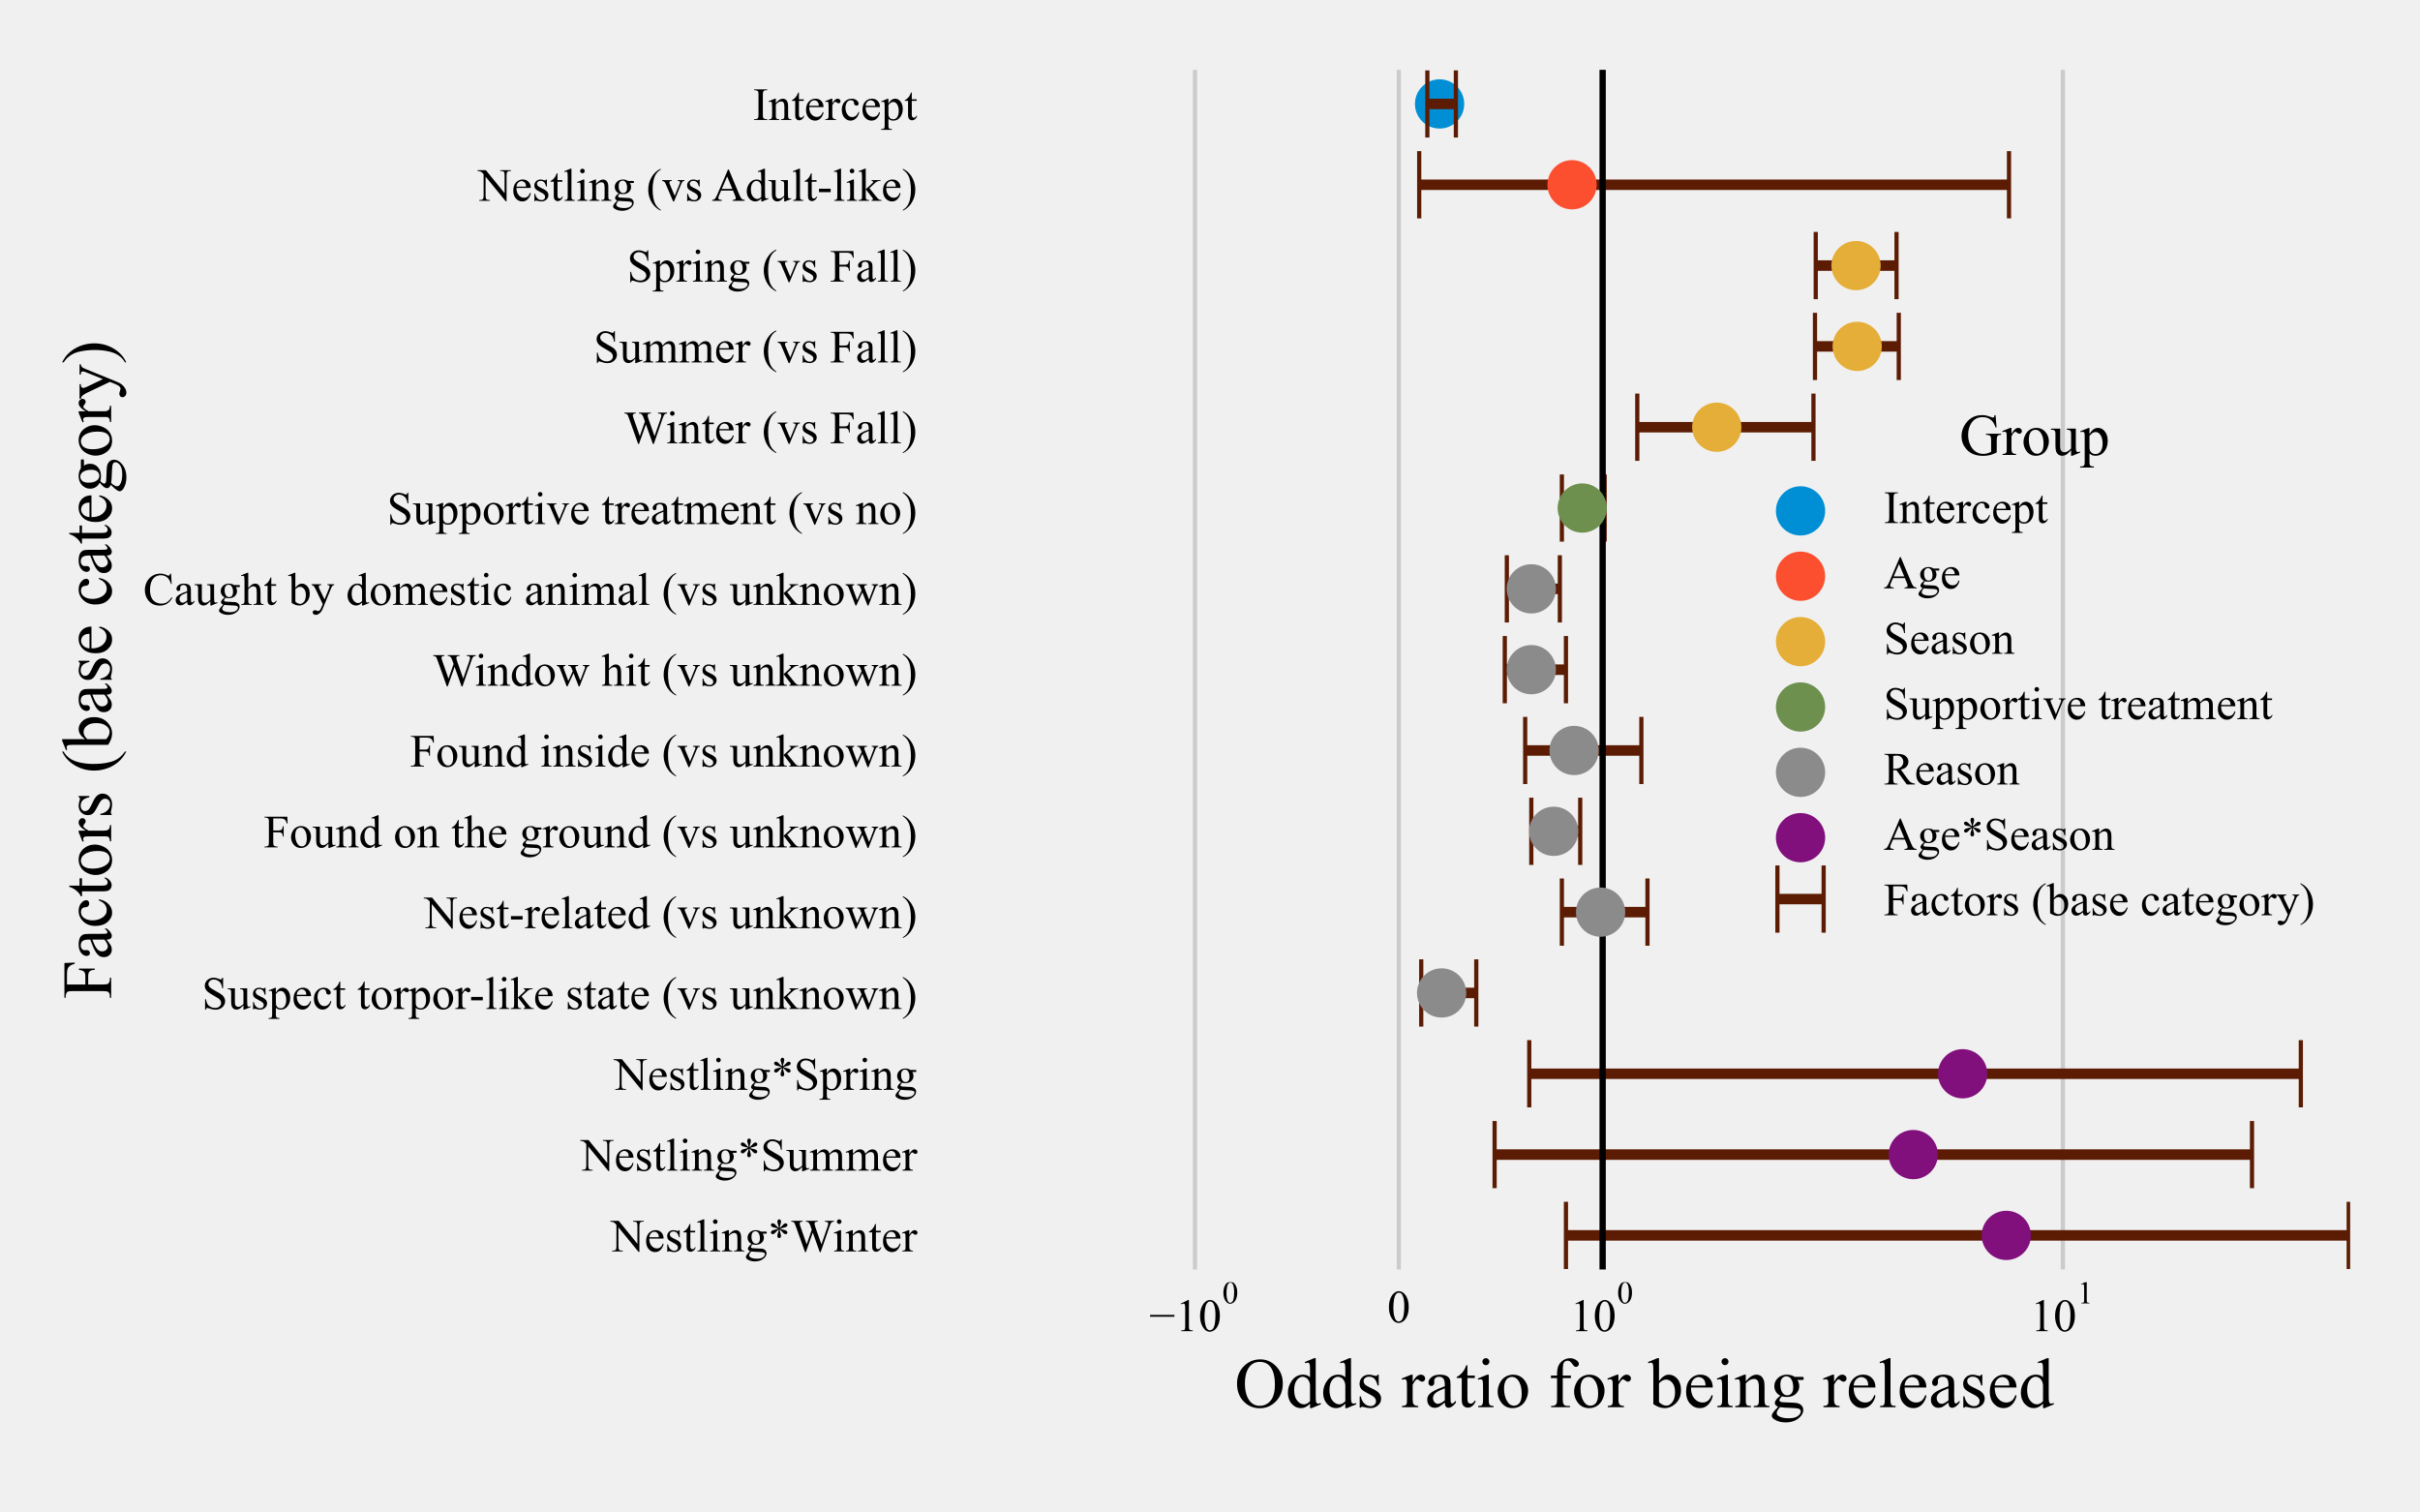 <?xml version="1.0" encoding="utf-8" standalone="no"?>
<!DOCTYPE svg PUBLIC "-//W3C//DTD SVG 1.1//EN"
  "http://www.w3.org/Graphics/SVG/1.1/DTD/svg11.dtd">
<!-- Created with matplotlib (https://matplotlib.org/) -->
<svg height="360pt" version="1.1" viewBox="0 0 576 360" width="576pt" xmlns="http://www.w3.org/2000/svg" xmlns:xlink="http://www.w3.org/1999/xlink">
 <defs>
  <style type="text/css">
*{stroke-linecap:butt;stroke-linejoin:round;}
  </style>
 </defs>
 <g id="figure_1">
  <g id="patch_1">
   <path d="M 0 360 
L 576 360 
L 576 0 
L 0 0 
z
" style="fill:#f0f0f0;"/>
  </g>
  <g id="axes_1">
   <g id="patch_2">
    <path d="M 221.808 303.668 
L 560.88 303.668 
L 560.88 15.12 
L 221.808 15.12 
z
" style="fill:#f0f0f0;"/>
   </g>
   <g id="matplotlib.axis_1">
    <g id="xtick_1">
     <g id="line2d_1">
      <path clip-path="url(#p19c6f36f07)" d="M 284.43 303.668 
L 284.43 15.12 
" style="fill:none;stroke:#cbcbcb;"/>
     </g>
     <g id="line2d_2"/>
     <g id="text_1">
      <!-- $\mathdefault{-10^{0}}$ -->
      <defs>
       <path d="M 54.438 31.25 
L 1.812 31.25 
L 1.812 35.25 
L 54.438 35.25 
z
" id="TimesNewRomanPSMT-8722"/>
       <path d="M 11.719 59.719 
L 27.828 67.578 
L 29.438 67.578 
L 29.438 11.672 
Q 29.438 6.109 29.906 4.734 
Q 30.375 3.375 31.828 2.641 
Q 33.297 1.906 37.797 1.812 
L 37.797 0 
L 12.891 0 
L 12.891 1.812 
Q 17.578 1.906 18.938 2.609 
Q 20.312 3.328 20.844 4.516 
Q 21.391 5.719 21.391 11.672 
L 21.391 47.406 
Q 21.391 54.641 20.906 56.688 
Q 20.562 58.25 19.656 58.984 
Q 18.75 59.719 17.484 59.719 
Q 15.672 59.719 12.453 58.203 
z
" id="TimesNewRomanPSMT-49"/>
       <path d="M 3.609 32.719 
Q 3.609 44.047 7.031 52.219 
Q 10.453 60.406 16.109 64.406 
Q 20.516 67.578 25.203 67.578 
Q 32.812 67.578 38.875 59.812 
Q 46.438 50.203 46.438 33.734 
Q 46.438 22.219 43.109 14.156 
Q 39.797 6.109 34.641 2.469 
Q 29.5 -1.172 24.703 -1.172 
Q 15.234 -1.172 8.938 10.016 
Q 3.609 19.438 3.609 32.719 
z
M 13.188 31.5 
Q 13.188 17.828 16.547 9.188 
Q 19.344 1.906 24.859 1.906 
Q 27.484 1.906 30.312 4.266 
Q 33.156 6.641 34.625 12.203 
Q 36.859 20.609 36.859 35.891 
Q 36.859 47.219 34.516 54.781 
Q 32.766 60.406 29.984 62.75 
Q 27.984 64.359 25.141 64.359 
Q 21.828 64.359 19.234 61.375 
Q 15.719 57.328 14.453 48.625 
Q 13.188 39.938 13.188 31.5 
z
" id="TimesNewRomanPSMT-48"/>
      </defs>
      <g transform="translate(273.54 316.915)scale(0.11 -0.11)">
       <use transform="translate(0 0.583)" xlink:href="#TimesNewRomanPSMT-8722"/>
       <use transform="translate(56.396 0.583)" xlink:href="#TimesNewRomanPSMT-49"/>
       <use transform="translate(106.396 0.583)" xlink:href="#TimesNewRomanPSMT-48"/>
       <use transform="translate(157.899 60.695)scale(0.7)" xlink:href="#TimesNewRomanPSMT-48"/>
      </g>
     </g>
    </g>
    <g id="xtick_2">
     <g id="line2d_3">
      <path clip-path="url(#p19c6f36f07)" d="M 332.942 303.668 
L 332.942 15.12 
" style="fill:none;stroke:#cbcbcb;"/>
     </g>
     <g id="line2d_4"/>
     <g id="text_2">
      <!-- $\mathdefault{0}$ -->
      <g transform="translate(330.192 314.806)scale(0.11 -0.11)">
       <use transform="translate(0 0.422)" xlink:href="#TimesNewRomanPSMT-48"/>
      </g>
     </g>
    </g>
    <g id="xtick_3">
     <g id="line2d_5">
      <path clip-path="url(#p19c6f36f07)" d="M 381.454 303.668 
L 381.454 15.12 
" style="fill:none;stroke:#cbcbcb;"/>
     </g>
     <g id="line2d_6"/>
     <g id="text_3">
      <!-- $\mathdefault{10^{0}}$ -->
      <g transform="translate(373.699 316.915)scale(0.11 -0.11)">
       <use transform="translate(0 0.583)" xlink:href="#TimesNewRomanPSMT-49"/>
       <use transform="translate(50 0.583)" xlink:href="#TimesNewRomanPSMT-48"/>
       <use transform="translate(101.503 60.695)scale(0.7)" xlink:href="#TimesNewRomanPSMT-48"/>
      </g>
     </g>
    </g>
    <g id="xtick_4">
     <g id="line2d_7">
      <path clip-path="url(#p19c6f36f07)" d="M 491.001 303.668 
L 491.001 15.12 
" style="fill:none;stroke:#cbcbcb;"/>
     </g>
     <g id="line2d_8"/>
     <g id="text_4">
      <!-- $\mathdefault{10^{1}}$ -->
      <g transform="translate(483.246 316.915)scale(0.11 -0.11)">
       <use transform="translate(0 0.583)" xlink:href="#TimesNewRomanPSMT-49"/>
       <use transform="translate(50 0.583)" xlink:href="#TimesNewRomanPSMT-48"/>
       <use transform="translate(101.503 60.695)scale(0.7)" xlink:href="#TimesNewRomanPSMT-49"/>
      </g>
     </g>
    </g>
    <g id="text_5">
     <!-- Odds ratio for being released -->
     <defs>
      <path d="M 36.578 67.719 
Q 49.469 67.719 58.906 57.922 
Q 68.359 48.141 68.359 33.5 
Q 68.359 18.406 58.828 8.438 
Q 49.312 -1.516 35.797 -1.516 
Q 22.125 -1.516 12.812 8.203 
Q 3.516 17.922 3.516 33.344 
Q 3.516 49.125 14.266 59.078 
Q 23.578 67.719 36.578 67.719 
z
M 35.641 64.156 
Q 26.766 64.156 21.391 57.562 
Q 14.703 49.359 14.703 33.547 
Q 14.703 17.328 21.625 8.594 
Q 26.953 1.953 35.688 1.953 
Q 45.016 1.953 51.094 9.219 
Q 57.172 16.5 57.172 32.172 
Q 57.172 49.172 50.484 57.516 
Q 45.125 64.156 35.641 64.156 
z
" id="TimesNewRomanPSMT-79"/>
      <path d="M 34.719 5.031 
Q 31.453 1.609 28.328 0.109 
Q 25.203 -1.375 21.578 -1.375 
Q 14.266 -1.375 8.797 4.75 
Q 3.328 10.891 3.328 20.516 
Q 3.328 30.125 9.375 38.109 
Q 15.438 46.094 24.953 46.094 
Q 30.859 46.094 34.719 42.328 
L 34.719 50.594 
Q 34.719 58.25 34.344 60 
Q 33.984 61.766 33.203 62.391 
Q 32.422 63.031 31.25 63.031 
Q 29.984 63.031 27.875 62.25 
L 27.25 63.969 
L 40.578 69.438 
L 42.781 69.438 
L 42.781 17.719 
Q 42.781 9.859 43.141 8.125 
Q 43.5 6.391 44.312 5.703 
Q 45.125 5.031 46.188 5.031 
Q 47.516 5.031 49.703 5.859 
L 50.25 4.156 
L 36.969 -1.375 
L 34.719 -1.375 
z
M 34.719 8.453 
L 34.719 31.5 
Q 34.422 34.812 32.953 37.547 
Q 31.5 40.281 29.078 41.672 
Q 26.656 43.062 24.359 43.062 
Q 20.062 43.062 16.703 39.203 
Q 12.25 34.125 12.25 24.359 
Q 12.25 14.5 16.547 9.25 
Q 20.844 4 26.125 4 
Q 30.562 4 34.719 8.453 
z
" id="TimesNewRomanPSMT-100"/>
      <path d="M 32.031 46.047 
L 32.031 30.812 
L 30.422 30.812 
Q 28.562 37.984 25.656 40.578 
Q 22.75 43.172 18.266 43.172 
Q 14.844 43.172 12.734 41.359 
Q 10.641 39.547 10.641 37.359 
Q 10.641 34.625 12.203 32.672 
Q 13.719 30.672 18.359 28.422 
L 25.484 24.953 
Q 35.406 20.125 35.406 12.203 
Q 35.406 6.109 30.781 2.359 
Q 26.172 -1.375 20.453 -1.375 
Q 16.359 -1.375 11.078 0.094 
Q 9.469 0.594 8.453 0.594 
Q 7.328 0.594 6.688 -0.688 
L 5.078 -0.688 
L 5.078 15.281 
L 6.688 15.281 
Q 8.062 8.453 11.906 4.984 
Q 15.766 1.516 20.562 1.516 
Q 23.922 1.516 26.047 3.484 
Q 28.172 5.469 28.172 8.25 
Q 28.172 11.625 25.797 13.922 
Q 23.438 16.219 16.359 19.734 
Q 9.281 23.25 7.078 26.078 
Q 4.891 28.859 4.891 33.109 
Q 4.891 38.625 8.672 42.328 
Q 12.453 46.047 18.453 46.047 
Q 21.094 46.047 24.859 44.922 
Q 27.344 44.188 28.172 44.188 
Q 28.953 44.188 29.391 44.531 
Q 29.828 44.875 30.422 46.047 
z
" id="TimesNewRomanPSMT-115"/>
      <path id="TimesNewRomanPSMT-32"/>
      <path d="M 16.219 46.047 
L 16.219 35.984 
Q 21.828 46.047 27.734 46.047 
Q 30.422 46.047 32.172 44.406 
Q 33.938 42.781 33.938 40.625 
Q 33.938 38.719 32.656 37.391 
Q 31.391 36.078 29.641 36.078 
Q 27.938 36.078 25.812 37.766 
Q 23.688 39.453 22.656 39.453 
Q 21.781 39.453 20.75 38.484 
Q 18.562 36.469 16.219 31.891 
L 16.219 10.453 
Q 16.219 6.734 17.141 4.828 
Q 17.781 3.516 19.391 2.641 
Q 21 1.766 24.031 1.766 
L 24.031 0 
L 1.125 0 
L 1.125 1.766 
Q 4.547 1.766 6.203 2.828 
Q 7.422 3.609 7.906 5.328 
Q 8.156 6.156 8.156 10.062 
L 8.156 27.391 
Q 8.156 35.203 7.828 36.688 
Q 7.516 38.188 6.656 38.859 
Q 5.812 39.547 4.547 39.547 
Q 3.031 39.547 1.125 38.812 
L 0.641 40.578 
L 14.156 46.047 
z
" id="TimesNewRomanPSMT-114"/>
      <path d="M 28.469 6.453 
Q 21.578 1.125 19.828 0.297 
Q 17.188 -0.922 14.203 -0.922 
Q 9.578 -0.922 6.562 2.25 
Q 3.562 5.422 3.562 10.594 
Q 3.562 13.875 5.031 16.266 
Q 7.031 19.578 11.984 22.5 
Q 16.938 25.438 28.469 29.641 
L 28.469 31.391 
Q 28.469 38.094 26.344 40.578 
Q 24.219 43.062 20.172 43.062 
Q 17.094 43.062 15.281 41.406 
Q 13.422 39.75 13.422 37.594 
L 13.531 34.766 
Q 13.531 32.516 12.375 31.297 
Q 11.234 30.078 9.375 30.078 
Q 7.562 30.078 6.422 31.344 
Q 5.281 32.625 5.281 34.812 
Q 5.281 39.016 9.578 42.531 
Q 13.875 46.047 21.625 46.047 
Q 27.594 46.047 31.391 44.047 
Q 34.281 42.531 35.641 39.312 
Q 36.531 37.203 36.531 30.719 
L 36.531 15.531 
Q 36.531 9.125 36.766 7.688 
Q 37.016 6.25 37.578 5.766 
Q 38.141 5.281 38.875 5.281 
Q 39.656 5.281 40.234 5.609 
Q 41.266 6.25 44.188 9.188 
L 44.188 6.453 
Q 38.719 -0.875 33.734 -0.875 
Q 31.344 -0.875 29.922 0.781 
Q 28.516 2.438 28.469 6.453 
z
M 28.469 9.625 
L 28.469 26.656 
Q 21.094 23.734 18.953 22.516 
Q 15.094 20.359 13.422 18.016 
Q 11.766 15.672 11.766 12.891 
Q 11.766 9.375 13.859 7.047 
Q 15.969 4.734 18.703 4.734 
Q 22.406 4.734 28.469 9.625 
z
" id="TimesNewRomanPSMT-97"/>
      <path d="M 16.109 59.422 
L 16.109 44.734 
L 26.562 44.734 
L 26.562 41.312 
L 16.109 41.312 
L 16.109 12.312 
Q 16.109 7.953 17.359 6.438 
Q 18.609 4.938 20.562 4.938 
Q 22.172 4.938 23.688 5.938 
Q 25.203 6.938 26.031 8.891 
L 27.938 8.891 
Q 26.219 4.109 23.094 1.688 
Q 19.969 -0.734 16.656 -0.734 
Q 14.406 -0.734 12.25 0.516 
Q 10.109 1.766 9.078 4.078 
Q 8.062 6.391 8.062 11.234 
L 8.062 41.312 
L 0.984 41.312 
L 0.984 42.922 
Q 3.656 44 6.469 46.562 
Q 9.281 49.125 11.469 52.641 
Q 12.594 54.5 14.594 59.422 
z
" id="TimesNewRomanPSMT-116"/>
      <path d="M 14.5 69.438 
Q 16.547 69.438 17.984 67.984 
Q 19.438 66.547 19.438 64.5 
Q 19.438 62.453 17.984 60.984 
Q 16.547 59.516 14.5 59.516 
Q 12.453 59.516 10.984 60.984 
Q 9.516 62.453 9.516 64.5 
Q 9.516 66.547 10.953 67.984 
Q 12.406 69.438 14.5 69.438 
z
M 18.562 46.047 
L 18.562 10.109 
Q 18.562 5.906 19.172 4.516 
Q 19.781 3.125 20.969 2.438 
Q 22.172 1.766 25.344 1.766 
L 25.344 0 
L 3.609 0 
L 3.609 1.766 
Q 6.891 1.766 8 2.391 
Q 9.125 3.031 9.781 4.484 
Q 10.453 5.953 10.453 10.109 
L 10.453 27.344 
Q 10.453 34.625 10.016 36.766 
Q 9.672 38.328 8.938 38.938 
Q 8.203 39.547 6.938 39.547 
Q 5.562 39.547 3.609 38.812 
L 2.938 40.578 
L 16.406 46.047 
z
" id="TimesNewRomanPSMT-105"/>
      <path d="M 25 46.047 
Q 35.156 46.047 41.312 38.328 
Q 46.531 31.734 46.531 23.188 
Q 46.531 17.188 43.641 11.031 
Q 40.766 4.891 35.719 1.75 
Q 30.672 -1.375 24.469 -1.375 
Q 14.359 -1.375 8.406 6.688 
Q 3.375 13.484 3.375 21.922 
Q 3.375 28.078 6.422 34.156 
Q 9.469 40.234 14.453 43.141 
Q 19.438 46.047 25 46.047 
z
M 23.484 42.875 
Q 20.906 42.875 18.281 41.328 
Q 15.672 39.797 14.062 35.938 
Q 12.453 32.078 12.453 26.031 
Q 12.453 16.266 16.328 9.172 
Q 20.219 2.094 26.562 2.094 
Q 31.297 2.094 34.375 6 
Q 37.453 9.906 37.453 19.438 
Q 37.453 31.344 32.328 38.188 
Q 28.859 42.875 23.484 42.875 
z
" id="TimesNewRomanPSMT-111"/>
      <path d="M 20.609 41.219 
L 20.609 11.812 
Q 20.609 5.562 21.969 3.906 
Q 23.781 1.766 26.812 1.766 
L 30.859 1.766 
L 30.859 0 
L 4.156 0 
L 4.156 1.766 
L 6.156 1.766 
Q 8.109 1.766 9.719 2.734 
Q 11.328 3.719 11.938 5.375 
Q 12.547 7.031 12.547 11.812 
L 12.547 41.219 
L 3.859 41.219 
L 3.859 44.734 
L 12.547 44.734 
L 12.547 47.656 
Q 12.547 54.344 14.688 58.984 
Q 16.844 63.625 21.266 66.484 
Q 25.688 69.344 31.203 69.344 
Q 36.328 69.344 40.625 66.016 
Q 43.453 63.812 43.453 61.078 
Q 43.453 59.625 42.188 58.328 
Q 40.922 57.031 39.453 57.031 
Q 38.328 57.031 37.078 57.828 
Q 35.844 58.641 34.031 61.297 
Q 32.234 63.969 30.719 64.891 
Q 29.203 65.828 27.344 65.828 
Q 25.094 65.828 23.531 64.625 
Q 21.969 63.422 21.281 60.906 
Q 20.609 58.406 20.609 47.953 
L 20.609 44.734 
L 32.125 44.734 
L 32.125 41.219 
z
" id="TimesNewRomanPSMT-102"/>
      <path d="M 15.375 37.016 
Q 21.875 46.047 29.391 46.047 
Q 36.281 46.047 41.406 40.156 
Q 46.531 34.281 46.531 24.078 
Q 46.531 12.156 38.625 4.891 
Q 31.844 -1.375 23.484 -1.375 
Q 19.578 -1.375 15.547 0.047 
Q 11.531 1.469 7.328 4.297 
L 7.328 50.641 
Q 7.328 58.25 6.953 60 
Q 6.594 61.766 5.812 62.391 
Q 5.031 63.031 3.859 63.031 
Q 2.484 63.031 0.438 62.25 
L -0.25 63.969 
L 13.188 69.438 
L 15.375 69.438 
z
M 15.375 33.891 
L 15.375 7.125 
Q 17.875 4.688 20.531 3.438 
Q 23.188 2.203 25.984 2.203 
Q 30.422 2.203 34.25 7.078 
Q 38.094 11.969 38.094 21.297 
Q 38.094 29.891 34.25 34.5 
Q 30.422 39.109 25.531 39.109 
Q 22.953 39.109 20.359 37.797 
Q 18.406 36.812 15.375 33.891 
z
" id="TimesNewRomanPSMT-98"/>
      <path d="M 10.641 27.875 
Q 10.594 17.922 15.484 12.25 
Q 20.359 6.594 26.953 6.594 
Q 31.344 6.594 34.594 9 
Q 37.844 11.422 40.047 17.281 
L 41.547 16.312 
Q 40.531 9.625 35.594 4.125 
Q 30.672 -1.375 23.25 -1.375 
Q 15.188 -1.375 9.453 4.906 
Q 3.719 11.188 3.719 21.781 
Q 3.719 33.25 9.594 39.672 
Q 15.484 46.094 24.359 46.094 
Q 31.891 46.094 36.719 41.141 
Q 41.547 36.188 41.547 27.875 
z
M 10.641 30.719 
L 31.344 30.719 
Q 31.109 35.016 30.328 36.766 
Q 29.109 39.5 26.688 41.062 
Q 24.266 42.625 21.625 42.625 
Q 17.578 42.625 14.375 39.469 
Q 11.188 36.328 10.641 30.719 
z
" id="TimesNewRomanPSMT-101"/>
      <path d="M 16.156 36.578 
Q 24.031 46.047 31.156 46.047 
Q 34.812 46.047 37.453 44.219 
Q 40.094 42.391 41.656 38.188 
Q 42.719 35.25 42.719 29.203 
L 42.719 10.109 
Q 42.719 5.859 43.406 4.344 
Q 43.953 3.125 45.141 2.438 
Q 46.344 1.766 49.562 1.766 
L 49.562 0 
L 27.438 0 
L 27.438 1.766 
L 28.375 1.766 
Q 31.5 1.766 32.734 2.703 
Q 33.984 3.656 34.469 5.516 
Q 34.672 6.25 34.672 10.109 
L 34.672 28.422 
Q 34.672 34.516 33.078 37.281 
Q 31.5 40.047 27.734 40.047 
Q 21.922 40.047 16.156 33.688 
L 16.156 10.109 
Q 16.156 5.562 16.703 4.5 
Q 17.391 3.078 18.578 2.422 
Q 19.781 1.766 23.438 1.766 
L 23.438 0 
L 1.312 0 
L 1.312 1.766 
L 2.297 1.766 
Q 5.719 1.766 6.906 3.484 
Q 8.109 5.219 8.109 10.109 
L 8.109 26.703 
Q 8.109 34.766 7.734 36.516 
Q 7.375 38.281 6.609 38.906 
Q 5.859 39.547 4.594 39.547 
Q 3.219 39.547 1.312 38.812 
L 0.594 40.578 
L 14.062 46.047 
L 16.156 46.047 
z
" id="TimesNewRomanPSMT-110"/>
      <path d="M 15.094 16.312 
Q 10.984 18.312 8.781 21.891 
Q 6.594 25.484 6.594 29.828 
Q 6.594 36.469 11.594 41.25 
Q 16.609 46.047 24.422 46.047 
Q 30.812 46.047 35.5 42.922 
L 44.969 42.922 
Q 47.078 42.922 47.406 42.797 
Q 47.75 42.672 47.906 42.391 
Q 48.188 41.938 48.188 40.828 
Q 48.188 39.547 47.953 39.062 
Q 47.797 38.812 47.438 38.672 
Q 47.078 38.531 44.969 38.531 
L 39.156 38.531 
Q 41.891 35.016 41.891 29.547 
Q 41.891 23.297 37.109 18.844 
Q 32.328 14.406 24.266 14.406 
Q 20.953 14.406 17.484 15.375 
Q 15.328 13.531 14.562 12.141 
Q 13.812 10.75 13.812 9.766 
Q 13.812 8.938 14.625 8.156 
Q 15.438 7.375 17.781 7.031 
Q 19.141 6.844 24.609 6.688 
Q 34.672 6.453 37.641 6 
Q 42.188 5.375 44.891 2.641 
Q 47.609 -0.094 47.609 -4.109 
Q 47.609 -9.625 42.438 -14.453 
Q 34.812 -21.578 22.562 -21.578 
Q 13.141 -21.578 6.641 -17.328 
Q 2.984 -14.891 2.984 -12.25 
Q 2.984 -11.078 3.516 -9.906 
Q 4.344 -8.109 6.938 -4.891 
Q 7.281 -4.438 11.922 0.391 
Q 9.375 1.906 8.328 3.094 
Q 7.281 4.297 7.281 5.812 
Q 7.281 7.516 8.672 9.812 
Q 10.062 12.109 15.094 16.312 
z
M 23.578 43.703 
Q 19.969 43.703 17.531 40.812 
Q 15.094 37.938 15.094 31.984 
Q 15.094 24.266 18.406 20.016 
Q 20.953 16.797 24.859 16.797 
Q 28.562 16.797 30.953 19.578 
Q 33.344 22.359 33.344 28.328 
Q 33.344 36.078 29.984 40.484 
Q 27.484 43.703 23.578 43.703 
z
M 14.594 0 
Q 12.312 -2.484 11.141 -4.625 
Q 9.969 -6.781 9.969 -8.594 
Q 9.969 -10.938 12.797 -12.703 
Q 17.672 -15.719 26.906 -15.719 
Q 35.688 -15.719 39.859 -12.609 
Q 44.047 -9.516 44.047 -6 
Q 44.047 -3.469 41.547 -2.391 
Q 39.016 -1.312 31.5 -1.125 
Q 20.516 -0.828 14.594 0 
z
" id="TimesNewRomanPSMT-103"/>
      <path d="M 18.5 69.438 
L 18.5 10.109 
Q 18.5 5.906 19.109 4.531 
Q 19.734 3.172 21 2.469 
Q 22.266 1.766 25.734 1.766 
L 25.734 0 
L 3.812 0 
L 3.812 1.766 
Q 6.891 1.766 8 2.391 
Q 9.125 3.031 9.766 4.484 
Q 10.406 5.953 10.406 10.109 
L 10.406 50.734 
Q 10.406 58.297 10.062 60.031 
Q 9.719 61.766 8.953 62.391 
Q 8.203 63.031 7.031 63.031 
Q 5.766 63.031 3.812 62.25 
L 2.984 63.969 
L 16.312 69.438 
z
" id="TimesNewRomanPSMT-108"/>
     </defs>
     <g transform="translate(293.843 334.933)scale(0.168 -0.168)">
      <use xlink:href="#TimesNewRomanPSMT-79"/>
      <use x="72.217" xlink:href="#TimesNewRomanPSMT-100"/>
      <use x="122.217" xlink:href="#TimesNewRomanPSMT-100"/>
      <use x="172.217" xlink:href="#TimesNewRomanPSMT-115"/>
      <use x="211.133" xlink:href="#TimesNewRomanPSMT-32"/>
      <use x="236.133" xlink:href="#TimesNewRomanPSMT-114"/>
      <use x="269.434" xlink:href="#TimesNewRomanPSMT-97"/>
      <use x="313.818" xlink:href="#TimesNewRomanPSMT-116"/>
      <use x="341.602" xlink:href="#TimesNewRomanPSMT-105"/>
      <use x="369.385" xlink:href="#TimesNewRomanPSMT-111"/>
      <use x="419.385" xlink:href="#TimesNewRomanPSMT-32"/>
      <use x="444.385" xlink:href="#TimesNewRomanPSMT-102"/>
      <use x="477.686" xlink:href="#TimesNewRomanPSMT-111"/>
      <use x="527.686" xlink:href="#TimesNewRomanPSMT-114"/>
      <use x="560.986" xlink:href="#TimesNewRomanPSMT-32"/>
      <use x="585.986" xlink:href="#TimesNewRomanPSMT-98"/>
      <use x="635.986" xlink:href="#TimesNewRomanPSMT-101"/>
      <use x="680.371" xlink:href="#TimesNewRomanPSMT-105"/>
      <use x="708.154" xlink:href="#TimesNewRomanPSMT-110"/>
      <use x="758.154" xlink:href="#TimesNewRomanPSMT-103"/>
      <use x="808.154" xlink:href="#TimesNewRomanPSMT-32"/>
      <use x="833.154" xlink:href="#TimesNewRomanPSMT-114"/>
      <use x="866.455" xlink:href="#TimesNewRomanPSMT-101"/>
      <use x="910.84" xlink:href="#TimesNewRomanPSMT-108"/>
      <use x="938.623" xlink:href="#TimesNewRomanPSMT-101"/>
      <use x="983.008" xlink:href="#TimesNewRomanPSMT-97"/>
      <use x="1027.393" xlink:href="#TimesNewRomanPSMT-115"/>
      <use x="1066.309" xlink:href="#TimesNewRomanPSMT-101"/>
      <use x="1110.693" xlink:href="#TimesNewRomanPSMT-100"/>
     </g>
    </g>
   </g>
   <g id="matplotlib.axis_2">
    <g id="ytick_1">
     <g id="line2d_9"/>
     <g id="text_6">
      <!-- Intercept -->
      <defs>
       <path d="M 30.859 1.812 
L 30.859 0 
L 2.484 0 
L 2.484 1.812 
L 4.828 1.812 
Q 8.938 1.812 10.797 4.203 
Q 11.969 5.766 11.969 11.719 
L 11.969 54.5 
Q 11.969 59.516 11.328 61.141 
Q 10.844 62.359 9.328 63.234 
Q 7.172 64.406 4.828 64.406 
L 2.484 64.406 
L 2.484 66.219 
L 30.859 66.219 
L 30.859 64.406 
L 28.469 64.406 
Q 24.422 64.406 22.562 62.016 
Q 21.344 60.453 21.344 54.5 
L 21.344 11.719 
Q 21.344 6.688 21.969 5.078 
Q 22.469 3.859 24.031 2.984 
Q 26.125 1.812 28.469 1.812 
z
" id="TimesNewRomanPSMT-73"/>
       <path d="M 41.109 17 
Q 39.312 8.156 34.031 3.391 
Q 28.766 -1.375 22.359 -1.375 
Q 14.75 -1.375 9.078 5.016 
Q 3.422 11.422 3.422 22.312 
Q 3.422 32.859 9.688 39.453 
Q 15.969 46.047 24.75 46.047 
Q 31.344 46.047 35.594 42.547 
Q 39.844 39.062 39.844 35.297 
Q 39.844 33.453 38.641 32.297 
Q 37.453 31.156 35.297 31.156 
Q 32.422 31.156 30.953 33.016 
Q 30.125 34.031 29.859 36.906 
Q 29.594 39.797 27.875 41.312 
Q 26.172 42.781 23.141 42.781 
Q 18.266 42.781 15.281 39.156 
Q 11.328 34.375 11.328 26.516 
Q 11.328 18.5 15.25 12.375 
Q 19.188 6.25 25.875 6.25 
Q 30.672 6.25 34.469 9.516 
Q 37.156 11.766 39.703 17.672 
z
" id="TimesNewRomanPSMT-99"/>
       <path d="M -0.094 40.281 
L 13.672 45.844 
L 15.531 45.844 
L 15.531 35.406 
Q 19 41.312 22.484 43.672 
Q 25.984 46.047 29.828 46.047 
Q 36.578 46.047 41.062 40.766 
Q 46.578 34.328 46.578 23.969 
Q 46.578 12.406 39.938 4.828 
Q 34.469 -1.375 26.172 -1.375 
Q 22.562 -1.375 19.922 -0.344 
Q 17.969 0.391 15.531 2.594 
L 15.531 -11.031 
Q 15.531 -15.625 16.094 -16.859 
Q 16.656 -18.109 18.047 -18.844 
Q 19.438 -19.578 23.094 -19.578 
L 23.094 -21.391 
L -0.344 -21.391 
L -0.344 -19.578 
L 0.875 -19.578 
Q 3.562 -19.625 5.469 -18.562 
Q 6.391 -18.016 6.906 -16.812 
Q 7.422 -15.625 7.422 -10.75 
L 7.422 31.547 
Q 7.422 35.891 7.031 37.062 
Q 6.641 38.234 5.781 38.812 
Q 4.938 39.406 3.469 39.406 
Q 2.297 39.406 0.484 38.719 
z
M 15.531 32.516 
L 15.531 15.828 
Q 15.531 10.406 15.969 8.688 
Q 16.656 5.859 19.312 3.703 
Q 21.969 1.562 26.031 1.562 
Q 30.906 1.562 33.938 5.375 
Q 37.891 10.359 37.891 19.391 
Q 37.891 29.641 33.406 35.156 
Q 30.281 38.969 25.984 38.969 
Q 23.641 38.969 21.344 37.797 
Q 19.578 36.922 15.531 32.516 
z
" id="TimesNewRomanPSMT-112"/>
      </defs>
      <g transform="translate(179.221 28.557)scale(0.11 -0.11)">
       <use xlink:href="#TimesNewRomanPSMT-73"/>
       <use x="33.301" xlink:href="#TimesNewRomanPSMT-110"/>
       <use x="83.301" xlink:href="#TimesNewRomanPSMT-116"/>
       <use x="111.084" xlink:href="#TimesNewRomanPSMT-101"/>
       <use x="155.469" xlink:href="#TimesNewRomanPSMT-114"/>
       <use x="188.77" xlink:href="#TimesNewRomanPSMT-99"/>
       <use x="233.154" xlink:href="#TimesNewRomanPSMT-101"/>
       <use x="277.539" xlink:href="#TimesNewRomanPSMT-112"/>
       <use x="327.539" xlink:href="#TimesNewRomanPSMT-116"/>
      </g>
     </g>
    </g>
    <g id="ytick_2">
     <g id="line2d_10"/>
     <g id="text_7">
      <!-- Nestling (vs Adult-like) -->
      <defs>
       <path d="M -1.312 66.219 
L 16.656 66.219 
L 57.125 16.547 
L 57.125 54.734 
Q 57.125 60.844 55.766 62.359 
Q 53.953 64.406 50.047 64.406 
L 47.75 64.406 
L 47.75 66.219 
L 70.797 66.219 
L 70.797 64.406 
L 68.453 64.406 
Q 64.266 64.406 62.5 61.859 
Q 61.422 60.297 61.422 54.734 
L 61.422 -1.078 
L 59.672 -1.078 
L 16.016 52.25 
L 16.016 11.469 
Q 16.016 5.375 17.328 3.859 
Q 19.188 1.812 23.047 1.812 
L 25.391 1.812 
L 25.391 0 
L 2.344 0 
L 2.344 1.812 
L 4.641 1.812 
Q 8.891 1.812 10.641 4.344 
Q 11.719 5.906 11.719 11.469 
L 11.719 57.516 
Q 8.844 60.891 7.344 61.953 
Q 5.859 63.031 2.984 63.969 
Q 1.562 64.406 -1.312 64.406 
z
" id="TimesNewRomanPSMT-78"/>
       <path d="M 31.062 -19.578 
L 31.062 -21.391 
Q 23.688 -17.672 18.75 -12.703 
Q 11.719 -5.609 7.906 4 
Q 4.109 13.625 4.109 23.969 
Q 4.109 39.109 11.578 51.578 
Q 19.047 64.062 31.062 69.438 
L 31.062 67.391 
Q 25.047 64.062 21.188 58.297 
Q 17.328 52.547 15.422 43.703 
Q 13.531 34.859 13.531 25.25 
Q 13.531 14.797 15.141 6.25 
Q 16.406 -0.484 18.203 -4.562 
Q 20.016 -8.641 23.062 -12.391 
Q 26.125 -16.156 31.062 -19.578 
z
" id="TimesNewRomanPSMT-40"/>
       <path d="M 0.828 44.734 
L 21.875 44.734 
L 21.875 42.922 
L 20.516 42.922 
Q 18.609 42.922 17.609 41.984 
Q 16.609 41.062 16.609 39.5 
Q 16.609 37.797 17.625 35.453 
L 28.031 10.75 
L 38.484 36.375 
Q 39.594 39.109 39.594 40.531 
Q 39.594 41.219 39.203 41.656 
Q 38.672 42.391 37.844 42.656 
Q 37.016 42.922 34.469 42.922 
L 34.469 44.734 
L 49.078 44.734 
L 49.078 42.922 
Q 46.531 42.719 45.562 41.891 
Q 43.844 40.438 42.484 37.016 
L 26.609 -1.375 
L 24.609 -1.375 
L 8.641 36.375 
Q 7.562 39.016 6.578 40.156 
Q 5.609 41.312 4.109 42.094 
Q 3.266 42.531 0.828 42.922 
z
" id="TimesNewRomanPSMT-118"/>
       <path d="M 45.75 22.172 
L 20.125 22.172 
L 15.625 11.719 
Q 13.969 7.859 13.969 5.953 
Q 13.969 4.438 15.406 3.297 
Q 16.844 2.156 21.625 1.812 
L 21.625 0 
L 0.781 0 
L 0.781 1.812 
Q 4.938 2.547 6.156 3.719 
Q 8.641 6.062 11.672 13.234 
L 34.969 67.719 
L 36.672 67.719 
L 59.719 12.641 
Q 62.5 6 64.766 4.016 
Q 67.047 2.047 71.094 1.812 
L 71.094 0 
L 44.969 0 
L 44.969 1.812 
Q 48.922 2 50.312 3.125 
Q 51.703 4.25 51.703 5.859 
Q 51.703 8.016 49.75 12.641 
z
M 44.391 25.781 
L 33.156 52.547 
L 21.625 25.781 
z
" id="TimesNewRomanPSMT-65"/>
       <path d="M 42.328 44.734 
L 42.328 17.625 
Q 42.328 9.859 42.688 8.125 
Q 43.062 6.391 43.859 5.703 
Q 44.672 5.031 45.75 5.031 
Q 47.266 5.031 49.172 5.859 
L 49.859 4.156 
L 36.469 -1.375 
L 34.281 -1.375 
L 34.281 8.109 
Q 28.516 1.859 25.484 0.234 
Q 22.469 -1.375 19.094 -1.375 
Q 15.328 -1.375 12.562 0.797 
Q 9.812 2.984 8.734 6.391 
Q 7.672 9.812 7.672 16.062 
L 7.672 36.031 
Q 7.672 39.203 6.984 40.422 
Q 6.297 41.656 4.953 42.312 
Q 3.609 42.969 0.094 42.922 
L 0.094 44.734 
L 15.766 44.734 
L 15.766 14.797 
Q 15.766 8.547 17.938 6.594 
Q 20.125 4.641 23.188 4.641 
Q 25.297 4.641 27.953 5.953 
Q 30.609 7.281 34.281 10.984 
L 34.281 36.328 
Q 34.281 40.141 32.891 41.484 
Q 31.5 42.828 27.094 42.922 
L 27.094 44.734 
z
" id="TimesNewRomanPSMT-117"/>
       <path d="M 4.047 26.125 
L 29.297 26.125 
L 29.297 18.75 
L 4.047 18.75 
z
" id="TimesNewRomanPSMT-45"/>
       <path d="M 16.359 69.438 
L 16.359 24.953 
L 27.734 35.297 
Q 31.344 38.625 31.938 39.5 
Q 32.328 40.094 32.328 40.672 
Q 32.328 41.656 31.516 42.359 
Q 30.719 43.062 28.859 43.172 
L 28.859 44.734 
L 48.297 44.734 
L 48.297 43.172 
Q 44.281 43.062 41.625 41.938 
Q 38.969 40.828 35.797 37.938 
L 24.312 27.344 
L 35.797 12.844 
Q 40.578 6.844 42.234 5.219 
Q 44.578 2.938 46.344 2.25 
Q 47.562 1.766 50.594 1.766 
L 50.594 0 
L 28.859 0 
L 28.859 1.766 
Q 30.719 1.812 31.375 2.312 
Q 32.031 2.828 32.031 3.766 
Q 32.031 4.891 30.078 7.375 
L 16.359 24.906 
L 16.359 10.062 
Q 16.359 5.719 16.969 4.344 
Q 17.578 2.984 18.703 2.391 
Q 19.828 1.812 23.578 1.766 
L 23.578 0 
L 0.828 0 
L 0.828 1.766 
Q 4.25 1.766 5.953 2.594 
Q 6.984 3.125 7.516 4.25 
Q 8.25 5.859 8.25 9.812 
L 8.25 50.531 
Q 8.25 58.297 7.906 60.031 
Q 7.562 61.766 6.781 62.422 
Q 6 63.094 4.734 63.094 
Q 3.719 63.094 1.656 62.25 
L 0.828 63.969 
L 14.109 69.438 
z
" id="TimesNewRomanPSMT-107"/>
       <path d="M 2.25 67.391 
L 2.25 69.438 
Q 9.672 65.766 14.594 60.797 
Q 21.578 53.656 25.391 44.062 
Q 29.203 34.469 29.203 24.078 
Q 29.203 8.938 21.75 -3.531 
Q 14.312 -16.016 2.25 -21.391 
L 2.25 -19.578 
Q 8.25 -16.219 12.125 -10.469 
Q 16.016 -4.734 17.891 4.125 
Q 19.781 12.984 19.781 22.609 
Q 19.781 33.016 18.172 41.609 
Q 16.938 48.344 15.109 52.391 
Q 13.281 56.453 10.25 60.203 
Q 7.234 63.969 2.25 67.391 
z
" id="TimesNewRomanPSMT-41"/>
      </defs>
      <g transform="translate(113.816 47.794)scale(0.11 -0.11)">
       <use xlink:href="#TimesNewRomanPSMT-78"/>
       <use x="72.217" xlink:href="#TimesNewRomanPSMT-101"/>
       <use x="116.602" xlink:href="#TimesNewRomanPSMT-115"/>
       <use x="155.518" xlink:href="#TimesNewRomanPSMT-116"/>
       <use x="183.301" xlink:href="#TimesNewRomanPSMT-108"/>
       <use x="211.084" xlink:href="#TimesNewRomanPSMT-105"/>
       <use x="238.867" xlink:href="#TimesNewRomanPSMT-110"/>
       <use x="288.867" xlink:href="#TimesNewRomanPSMT-103"/>
       <use x="338.867" xlink:href="#TimesNewRomanPSMT-32"/>
       <use x="363.867" xlink:href="#TimesNewRomanPSMT-40"/>
       <use x="397.168" xlink:href="#TimesNewRomanPSMT-118"/>
       <use x="447.168" xlink:href="#TimesNewRomanPSMT-115"/>
       <use x="486.084" xlink:href="#TimesNewRomanPSMT-32"/>
       <use x="505.584" xlink:href="#TimesNewRomanPSMT-65"/>
       <use x="577.801" xlink:href="#TimesNewRomanPSMT-100"/>
       <use x="627.801" xlink:href="#TimesNewRomanPSMT-117"/>
       <use x="677.801" xlink:href="#TimesNewRomanPSMT-108"/>
       <use x="705.584" xlink:href="#TimesNewRomanPSMT-116"/>
       <use x="733.367" xlink:href="#TimesNewRomanPSMT-45"/>
       <use x="766.668" xlink:href="#TimesNewRomanPSMT-108"/>
       <use x="794.451" xlink:href="#TimesNewRomanPSMT-105"/>
       <use x="822.234" xlink:href="#TimesNewRomanPSMT-107"/>
       <use x="872.234" xlink:href="#TimesNewRomanPSMT-101"/>
       <use x="916.619" xlink:href="#TimesNewRomanPSMT-41"/>
      </g>
     </g>
    </g>
    <g id="ytick_3">
     <g id="line2d_11"/>
     <g id="text_8">
      <!-- Spring (vs Fall) -->
      <defs>
       <path d="M 45.844 67.719 
L 45.844 44.828 
L 44.047 44.828 
Q 43.172 51.422 40.891 55.328 
Q 38.625 59.234 34.422 61.516 
Q 30.219 63.812 25.734 63.812 
Q 20.656 63.812 17.328 60.719 
Q 14.016 57.625 14.016 53.656 
Q 14.016 50.641 16.109 48.141 
Q 19.141 44.484 30.516 38.375 
Q 39.797 33.406 43.188 30.734 
Q 46.578 28.078 48.406 24.453 
Q 50.25 20.844 50.25 16.891 
Q 50.25 9.375 44.406 3.922 
Q 38.578 -1.516 29.391 -1.516 
Q 26.516 -1.516 23.969 -1.078 
Q 22.469 -0.828 17.703 0.703 
Q 12.938 2.25 11.672 2.25 
Q 10.453 2.25 9.734 1.516 
Q 9.031 0.781 8.688 -1.516 
L 6.891 -1.516 
L 6.891 21.188 
L 8.688 21.188 
Q 9.969 14.062 12.109 10.516 
Q 14.266 6.984 18.672 4.641 
Q 23.094 2.297 28.375 2.297 
Q 34.469 2.297 38 5.516 
Q 41.547 8.734 41.547 13.141 
Q 41.547 15.578 40.203 18.062 
Q 38.875 20.562 36.031 22.703 
Q 34.125 24.172 25.625 28.922 
Q 17.141 33.688 13.547 36.516 
Q 9.969 39.359 8.109 42.766 
Q 6.25 46.188 6.25 50.297 
Q 6.25 57.422 11.719 62.562 
Q 17.188 67.719 25.641 67.719 
Q 30.906 67.719 36.812 65.141 
Q 39.547 63.922 40.672 63.922 
Q 41.938 63.922 42.75 64.672 
Q 43.562 65.438 44.047 67.719 
z
" id="TimesNewRomanPSMT-83"/>
       <path d="M 20.453 62.594 
L 20.453 36.578 
L 32.516 36.578 
Q 36.672 36.578 38.594 38.406 
Q 40.531 40.234 41.156 45.656 
L 42.969 45.656 
L 42.969 23.25 
L 41.156 23.25 
Q 41.109 27.094 40.156 28.906 
Q 39.203 30.719 37.516 31.609 
Q 35.844 32.516 32.516 32.516 
L 20.453 32.516 
L 20.453 11.719 
Q 20.453 6.688 21.094 5.078 
Q 21.578 3.859 23.141 2.984 
Q 25.297 1.812 27.641 1.812 
L 30.031 1.812 
L 30.031 0 
L 1.609 0 
L 1.609 1.812 
L 3.953 1.812 
Q 8.062 1.812 9.906 4.203 
Q 11.078 5.766 11.078 11.719 
L 11.078 54.5 
Q 11.078 59.516 10.453 61.141 
Q 9.969 62.359 8.453 63.234 
Q 6.344 64.406 3.953 64.406 
L 1.609 64.406 
L 1.609 66.219 
L 50.875 66.219 
L 51.516 51.656 
L 49.812 51.656 
Q 48.531 56.297 46.844 58.469 
Q 45.172 60.641 42.703 61.609 
Q 40.234 62.594 35.062 62.594 
z
" id="TimesNewRomanPSMT-70"/>
      </defs>
      <g transform="translate(149.253 67.03)scale(0.11 -0.11)">
       <use xlink:href="#TimesNewRomanPSMT-83"/>
       <use x="55.615" xlink:href="#TimesNewRomanPSMT-112"/>
       <use x="105.615" xlink:href="#TimesNewRomanPSMT-114"/>
       <use x="138.916" xlink:href="#TimesNewRomanPSMT-105"/>
       <use x="166.699" xlink:href="#TimesNewRomanPSMT-110"/>
       <use x="216.699" xlink:href="#TimesNewRomanPSMT-103"/>
       <use x="266.699" xlink:href="#TimesNewRomanPSMT-32"/>
       <use x="291.699" xlink:href="#TimesNewRomanPSMT-40"/>
       <use x="325" xlink:href="#TimesNewRomanPSMT-118"/>
       <use x="375" xlink:href="#TimesNewRomanPSMT-115"/>
       <use x="413.916" xlink:href="#TimesNewRomanPSMT-32"/>
       <use x="438.916" xlink:href="#TimesNewRomanPSMT-70"/>
       <use x="494.531" xlink:href="#TimesNewRomanPSMT-97"/>
       <use x="538.916" xlink:href="#TimesNewRomanPSMT-108"/>
       <use x="566.699" xlink:href="#TimesNewRomanPSMT-108"/>
       <use x="594.482" xlink:href="#TimesNewRomanPSMT-41"/>
      </g>
     </g>
    </g>
    <g id="ytick_4">
     <g id="line2d_12"/>
     <g id="text_9">
      <!-- Summer (vs Fall) -->
      <defs>
       <path d="M 16.406 36.531 
Q 21.297 41.406 22.172 42.141 
Q 24.359 44 26.891 45.016 
Q 29.438 46.047 31.938 46.047 
Q 36.141 46.047 39.156 43.594 
Q 42.188 41.156 43.219 36.531 
Q 48.25 42.391 51.703 44.219 
Q 55.172 46.047 58.844 46.047 
Q 62.406 46.047 65.156 44.219 
Q 67.922 42.391 69.531 38.234 
Q 70.609 35.406 70.609 29.344 
L 70.609 10.109 
Q 70.609 5.906 71.234 4.344 
Q 71.734 3.266 73.047 2.516 
Q 74.359 1.766 77.344 1.766 
L 77.344 0 
L 55.281 0 
L 55.281 1.766 
L 56.203 1.766 
Q 59.078 1.766 60.688 2.875 
Q 61.812 3.656 62.312 5.375 
Q 62.5 6.203 62.5 10.109 
L 62.5 29.344 
Q 62.5 34.812 61.188 37.062 
Q 59.281 40.188 55.078 40.188 
Q 52.484 40.188 49.875 38.891 
Q 47.266 37.594 43.562 34.078 
L 43.453 33.547 
L 43.562 31.453 
L 43.562 10.109 
Q 43.562 5.516 44.062 4.391 
Q 44.578 3.266 45.984 2.516 
Q 47.406 1.766 50.828 1.766 
L 50.828 0 
L 28.219 0 
L 28.219 1.766 
Q 31.938 1.766 33.328 2.641 
Q 34.719 3.516 35.25 5.281 
Q 35.5 6.109 35.5 10.109 
L 35.5 29.344 
Q 35.5 34.812 33.891 37.203 
Q 31.734 40.328 27.875 40.328 
Q 25.25 40.328 22.656 38.922 
Q 18.609 36.766 16.406 34.078 
L 16.406 10.109 
Q 16.406 5.719 17.016 4.391 
Q 17.625 3.078 18.812 2.422 
Q 20.016 1.766 23.688 1.766 
L 23.688 0 
L 1.562 0 
L 1.562 1.766 
Q 4.641 1.766 5.859 2.422 
Q 7.078 3.078 7.703 4.516 
Q 8.344 5.953 8.344 10.109 
L 8.344 27.203 
Q 8.344 34.578 7.906 36.719 
Q 7.562 38.328 6.828 38.938 
Q 6.109 39.547 4.828 39.547 
Q 3.469 39.547 1.562 38.812 
L 0.828 40.578 
L 14.312 46.047 
L 16.406 46.047 
z
" id="TimesNewRomanPSMT-109"/>
      </defs>
      <g transform="translate(141.314 86.267)scale(0.11 -0.11)">
       <use xlink:href="#TimesNewRomanPSMT-83"/>
       <use x="55.615" xlink:href="#TimesNewRomanPSMT-117"/>
       <use x="105.615" xlink:href="#TimesNewRomanPSMT-109"/>
       <use x="183.398" xlink:href="#TimesNewRomanPSMT-109"/>
       <use x="261.182" xlink:href="#TimesNewRomanPSMT-101"/>
       <use x="305.566" xlink:href="#TimesNewRomanPSMT-114"/>
       <use x="338.867" xlink:href="#TimesNewRomanPSMT-32"/>
       <use x="363.867" xlink:href="#TimesNewRomanPSMT-40"/>
       <use x="397.168" xlink:href="#TimesNewRomanPSMT-118"/>
       <use x="447.168" xlink:href="#TimesNewRomanPSMT-115"/>
       <use x="486.084" xlink:href="#TimesNewRomanPSMT-32"/>
       <use x="511.084" xlink:href="#TimesNewRomanPSMT-70"/>
       <use x="566.699" xlink:href="#TimesNewRomanPSMT-97"/>
       <use x="611.084" xlink:href="#TimesNewRomanPSMT-108"/>
       <use x="638.867" xlink:href="#TimesNewRomanPSMT-108"/>
       <use x="666.65" xlink:href="#TimesNewRomanPSMT-41"/>
      </g>
     </g>
    </g>
    <g id="ytick_5">
     <g id="line2d_13"/>
     <g id="text_10">
      <!-- Winter (vs Fall) -->
      <defs>
       <path d="M 93.609 66.219 
L 93.609 64.406 
Q 91.016 64.406 89.406 63.469 
Q 87.797 62.547 86.328 60.016 
Q 85.359 58.297 83.25 51.859 
L 64.797 -1.516 
L 62.844 -1.516 
L 47.75 40.828 
L 32.766 -1.516 
L 31 -1.516 
L 11.328 53.469 
Q 9.125 59.625 8.547 60.75 
Q 7.562 62.594 5.875 63.5 
Q 4.203 64.406 1.312 64.406 
L 1.312 66.219 
L 25.828 66.219 
L 25.828 64.406 
L 24.656 64.406 
Q 22.078 64.406 20.703 63.234 
Q 19.344 62.062 19.344 60.406 
Q 19.344 58.688 21.484 52.547 
L 34.516 15.375 
L 45.516 46.969 
L 43.562 52.547 
L 42 56.984 
Q 40.969 59.422 39.703 61.281 
Q 39.062 62.203 38.141 62.844 
Q 36.922 63.719 35.688 64.109 
Q 34.766 64.406 32.766 64.406 
L 32.766 66.219 
L 58.547 66.219 
L 58.547 64.406 
L 56.781 64.406 
Q 54.047 64.406 52.781 63.234 
Q 51.516 62.062 51.516 60.062 
Q 51.516 57.562 53.719 51.375 
L 66.406 15.375 
L 79 51.859 
Q 81.156 57.906 81.156 60.25 
Q 81.156 61.375 80.438 62.344 
Q 79.734 63.328 78.656 63.719 
Q 76.812 64.406 73.828 64.406 
L 73.828 66.219 
z
" id="TimesNewRomanPSMT-87"/>
      </defs>
      <g transform="translate(148.488 105.503)scale(0.11 -0.11)">
       <use xlink:href="#TimesNewRomanPSMT-87"/>
       <use x="90.385" xlink:href="#TimesNewRomanPSMT-105"/>
       <use x="118.168" xlink:href="#TimesNewRomanPSMT-110"/>
       <use x="168.168" xlink:href="#TimesNewRomanPSMT-116"/>
       <use x="195.951" xlink:href="#TimesNewRomanPSMT-101"/>
       <use x="240.336" xlink:href="#TimesNewRomanPSMT-114"/>
       <use x="273.637" xlink:href="#TimesNewRomanPSMT-32"/>
       <use x="298.637" xlink:href="#TimesNewRomanPSMT-40"/>
       <use x="331.938" xlink:href="#TimesNewRomanPSMT-118"/>
       <use x="381.938" xlink:href="#TimesNewRomanPSMT-115"/>
       <use x="420.854" xlink:href="#TimesNewRomanPSMT-32"/>
       <use x="445.854" xlink:href="#TimesNewRomanPSMT-70"/>
       <use x="501.469" xlink:href="#TimesNewRomanPSMT-97"/>
       <use x="545.854" xlink:href="#TimesNewRomanPSMT-108"/>
       <use x="573.637" xlink:href="#TimesNewRomanPSMT-108"/>
       <use x="601.42" xlink:href="#TimesNewRomanPSMT-41"/>
      </g>
     </g>
    </g>
    <g id="ytick_6">
     <g id="line2d_14"/>
     <g id="text_11">
      <!-- Supportive treatment (vs no) -->
      <g transform="translate(92.141 124.74)scale(0.11 -0.11)">
       <use xlink:href="#TimesNewRomanPSMT-83"/>
       <use x="55.615" xlink:href="#TimesNewRomanPSMT-117"/>
       <use x="105.615" xlink:href="#TimesNewRomanPSMT-112"/>
       <use x="155.615" xlink:href="#TimesNewRomanPSMT-112"/>
       <use x="205.615" xlink:href="#TimesNewRomanPSMT-111"/>
       <use x="255.615" xlink:href="#TimesNewRomanPSMT-114"/>
       <use x="288.916" xlink:href="#TimesNewRomanPSMT-116"/>
       <use x="316.699" xlink:href="#TimesNewRomanPSMT-105"/>
       <use x="344.482" xlink:href="#TimesNewRomanPSMT-118"/>
       <use x="394.482" xlink:href="#TimesNewRomanPSMT-101"/>
       <use x="438.867" xlink:href="#TimesNewRomanPSMT-32"/>
       <use x="463.867" xlink:href="#TimesNewRomanPSMT-116"/>
       <use x="491.65" xlink:href="#TimesNewRomanPSMT-114"/>
       <use x="524.951" xlink:href="#TimesNewRomanPSMT-101"/>
       <use x="569.336" xlink:href="#TimesNewRomanPSMT-97"/>
       <use x="613.721" xlink:href="#TimesNewRomanPSMT-116"/>
       <use x="641.504" xlink:href="#TimesNewRomanPSMT-109"/>
       <use x="719.287" xlink:href="#TimesNewRomanPSMT-101"/>
       <use x="763.672" xlink:href="#TimesNewRomanPSMT-110"/>
       <use x="813.672" xlink:href="#TimesNewRomanPSMT-116"/>
       <use x="841.455" xlink:href="#TimesNewRomanPSMT-32"/>
       <use x="866.455" xlink:href="#TimesNewRomanPSMT-40"/>
       <use x="899.756" xlink:href="#TimesNewRomanPSMT-118"/>
       <use x="949.756" xlink:href="#TimesNewRomanPSMT-115"/>
       <use x="988.672" xlink:href="#TimesNewRomanPSMT-32"/>
       <use x="1013.672" xlink:href="#TimesNewRomanPSMT-110"/>
       <use x="1063.672" xlink:href="#TimesNewRomanPSMT-111"/>
       <use x="1113.672" xlink:href="#TimesNewRomanPSMT-41"/>
      </g>
     </g>
    </g>
    <g id="ytick_7">
     <g id="line2d_15"/>
     <g id="text_12">
      <!-- Caught by domestic animal (vs unknown) -->
      <defs>
       <path d="M 60.203 67.719 
L 61.719 45.219 
L 60.203 45.219 
Q 57.172 55.328 51.562 59.766 
Q 45.953 64.203 38.094 64.203 
Q 31.5 64.203 26.172 60.859 
Q 20.844 57.516 17.797 50.188 
Q 14.75 42.875 14.75 31.984 
Q 14.75 23 17.625 16.406 
Q 20.516 9.812 26.297 6.297 
Q 32.078 2.781 39.5 2.781 
Q 45.953 2.781 50.875 5.531 
Q 55.812 8.297 61.719 16.5 
L 63.234 15.531 
Q 58.25 6.688 51.609 2.578 
Q 44.969 -1.516 35.844 -1.516 
Q 19.391 -1.516 10.359 10.688 
Q 3.609 19.781 3.609 32.078 
Q 3.609 42 8.047 50.297 
Q 12.5 58.594 20.281 63.156 
Q 28.078 67.719 37.312 67.719 
Q 44.484 67.719 51.469 64.203 
Q 53.516 63.141 54.391 63.141 
Q 55.719 63.141 56.688 64.062 
Q 57.953 65.375 58.5 67.719 
z
" id="TimesNewRomanPSMT-67"/>
       <path d="M 16.266 69.438 
L 16.266 36.719 
Q 21.688 42.672 24.859 44.359 
Q 28.031 46.047 31.203 46.047 
Q 35.016 46.047 37.75 43.938 
Q 40.484 41.844 41.797 37.359 
Q 42.719 34.234 42.719 25.922 
L 42.719 10.109 
Q 42.719 5.859 43.406 4.297 
Q 43.891 3.125 45.062 2.438 
Q 46.234 1.766 49.359 1.766 
L 49.359 0 
L 27.391 0 
L 27.391 1.766 
L 28.422 1.766 
Q 31.547 1.766 32.766 2.703 
Q 33.984 3.656 34.469 5.516 
Q 34.625 6.297 34.625 10.109 
L 34.625 25.922 
Q 34.625 33.25 33.859 35.547 
Q 33.109 37.844 31.438 38.984 
Q 29.781 40.141 27.438 40.141 
Q 25.047 40.141 22.453 38.859 
Q 19.875 37.594 16.266 33.734 
L 16.266 10.109 
Q 16.266 5.516 16.766 4.391 
Q 17.281 3.266 18.672 2.516 
Q 20.062 1.766 23.484 1.766 
L 23.484 0 
L 1.312 0 
L 1.312 1.766 
Q 4.297 1.766 6 2.688 
Q 6.984 3.172 7.562 4.531 
Q 8.156 5.906 8.156 10.109 
L 8.156 50.594 
Q 8.156 58.25 7.781 60 
Q 7.422 61.766 6.656 62.391 
Q 5.906 63.031 4.641 63.031 
Q 3.609 63.031 1.312 62.25 
L 0.641 63.969 
L 14.016 69.438 
z
" id="TimesNewRomanPSMT-104"/>
       <path d="M 0.594 44.734 
L 21.438 44.734 
L 21.438 42.922 
L 20.406 42.922 
Q 18.219 42.922 17.109 41.969 
Q 16.016 41.016 16.016 39.594 
Q 16.016 37.703 17.625 34.328 
L 28.516 11.766 
L 38.531 36.469 
Q 39.359 38.484 39.359 40.438 
Q 39.359 41.312 39.016 41.75 
Q 38.625 42.281 37.797 42.594 
Q 36.969 42.922 34.859 42.922 
L 34.859 44.734 
L 49.422 44.734 
L 49.422 42.922 
Q 47.609 42.719 46.625 42.125 
Q 45.656 41.547 44.484 39.938 
Q 44.047 39.266 42.828 36.188 
L 24.609 -8.453 
Q 21.969 -14.938 17.688 -18.25 
Q 13.422 -21.578 9.469 -21.578 
Q 6.594 -21.578 4.734 -19.922 
Q 2.875 -18.266 2.875 -16.109 
Q 2.875 -14.062 4.219 -12.812 
Q 5.562 -11.578 7.906 -11.578 
Q 9.516 -11.578 12.312 -12.641 
Q 14.266 -13.375 14.75 -13.375 
Q 16.219 -13.375 17.938 -11.859 
Q 19.672 -10.359 21.438 -6 
L 24.609 1.766 
L 8.547 35.5 
Q 7.812 37.016 6.203 39.266 
Q 4.984 40.969 4.203 41.547 
Q 3.078 42.328 0.594 42.922 
z
" id="TimesNewRomanPSMT-121"/>
       <path d="M 0.641 44.734 
L 19.391 44.734 
L 19.391 42.922 
Q 16.797 42.719 15.984 41.984 
Q 15.188 41.266 15.188 39.891 
Q 15.188 38.375 16.016 36.234 
L 25.594 10.5 
L 35.203 31.453 
L 32.672 38.031 
Q 31.5 40.969 29.594 42.094 
Q 28.516 42.781 25.594 42.922 
L 25.594 44.734 
L 46.875 44.734 
L 46.875 42.922 
Q 43.359 42.781 41.891 41.656 
Q 40.922 40.875 40.922 39.156 
Q 40.922 38.188 41.312 37.156 
L 51.469 11.469 
L 60.891 36.234 
Q 61.859 38.875 61.859 40.438 
Q 61.859 41.359 60.906 42.094 
Q 59.969 42.828 57.172 42.922 
L 57.172 44.734 
L 71.297 44.734 
L 71.297 42.922 
Q 67.047 42.281 65.047 37.156 
L 50.094 -1.375 
L 48.094 -1.375 
L 36.922 27.203 
L 23.875 -1.375 
L 22.078 -1.375 
L 7.719 36.234 
Q 6.297 39.797 4.922 41.031 
Q 3.562 42.281 0.641 42.922 
z
" id="TimesNewRomanPSMT-119"/>
      </defs>
      <g transform="translate(34.082 143.976)scale(0.11 -0.11)">
       <use xlink:href="#TimesNewRomanPSMT-67"/>
       <use x="66.699" xlink:href="#TimesNewRomanPSMT-97"/>
       <use x="111.084" xlink:href="#TimesNewRomanPSMT-117"/>
       <use x="161.084" xlink:href="#TimesNewRomanPSMT-103"/>
       <use x="211.084" xlink:href="#TimesNewRomanPSMT-104"/>
       <use x="261.084" xlink:href="#TimesNewRomanPSMT-116"/>
       <use x="288.867" xlink:href="#TimesNewRomanPSMT-32"/>
       <use x="313.867" xlink:href="#TimesNewRomanPSMT-98"/>
       <use x="363.867" xlink:href="#TimesNewRomanPSMT-121"/>
       <use x="413.867" xlink:href="#TimesNewRomanPSMT-32"/>
       <use x="438.867" xlink:href="#TimesNewRomanPSMT-100"/>
       <use x="488.867" xlink:href="#TimesNewRomanPSMT-111"/>
       <use x="538.867" xlink:href="#TimesNewRomanPSMT-109"/>
       <use x="616.65" xlink:href="#TimesNewRomanPSMT-101"/>
       <use x="661.035" xlink:href="#TimesNewRomanPSMT-115"/>
       <use x="699.951" xlink:href="#TimesNewRomanPSMT-116"/>
       <use x="727.734" xlink:href="#TimesNewRomanPSMT-105"/>
       <use x="755.518" xlink:href="#TimesNewRomanPSMT-99"/>
       <use x="799.902" xlink:href="#TimesNewRomanPSMT-32"/>
       <use x="824.902" xlink:href="#TimesNewRomanPSMT-97"/>
       <use x="869.287" xlink:href="#TimesNewRomanPSMT-110"/>
       <use x="919.287" xlink:href="#TimesNewRomanPSMT-105"/>
       <use x="947.07" xlink:href="#TimesNewRomanPSMT-109"/>
       <use x="1024.854" xlink:href="#TimesNewRomanPSMT-97"/>
       <use x="1069.238" xlink:href="#TimesNewRomanPSMT-108"/>
       <use x="1097.021" xlink:href="#TimesNewRomanPSMT-32"/>
       <use x="1122.021" xlink:href="#TimesNewRomanPSMT-40"/>
       <use x="1155.322" xlink:href="#TimesNewRomanPSMT-118"/>
       <use x="1205.322" xlink:href="#TimesNewRomanPSMT-115"/>
       <use x="1244.238" xlink:href="#TimesNewRomanPSMT-32"/>
       <use x="1269.238" xlink:href="#TimesNewRomanPSMT-117"/>
       <use x="1319.238" xlink:href="#TimesNewRomanPSMT-110"/>
       <use x="1369.238" xlink:href="#TimesNewRomanPSMT-107"/>
       <use x="1419.238" xlink:href="#TimesNewRomanPSMT-110"/>
       <use x="1469.238" xlink:href="#TimesNewRomanPSMT-111"/>
       <use x="1519.238" xlink:href="#TimesNewRomanPSMT-119"/>
       <use x="1591.455" xlink:href="#TimesNewRomanPSMT-110"/>
       <use x="1641.455" xlink:href="#TimesNewRomanPSMT-41"/>
      </g>
     </g>
    </g>
    <g id="ytick_8">
     <g id="line2d_16"/>
     <g id="text_13">
      <!-- Window hit (vs unknown) -->
      <g transform="translate(102.952 163.213)scale(0.11 -0.11)">
       <use xlink:href="#TimesNewRomanPSMT-87"/>
       <use x="90.385" xlink:href="#TimesNewRomanPSMT-105"/>
       <use x="118.168" xlink:href="#TimesNewRomanPSMT-110"/>
       <use x="168.168" xlink:href="#TimesNewRomanPSMT-100"/>
       <use x="218.168" xlink:href="#TimesNewRomanPSMT-111"/>
       <use x="268.168" xlink:href="#TimesNewRomanPSMT-119"/>
       <use x="340.385" xlink:href="#TimesNewRomanPSMT-32"/>
       <use x="365.385" xlink:href="#TimesNewRomanPSMT-104"/>
       <use x="415.385" xlink:href="#TimesNewRomanPSMT-105"/>
       <use x="443.168" xlink:href="#TimesNewRomanPSMT-116"/>
       <use x="470.951" xlink:href="#TimesNewRomanPSMT-32"/>
       <use x="495.951" xlink:href="#TimesNewRomanPSMT-40"/>
       <use x="529.252" xlink:href="#TimesNewRomanPSMT-118"/>
       <use x="579.252" xlink:href="#TimesNewRomanPSMT-115"/>
       <use x="618.168" xlink:href="#TimesNewRomanPSMT-32"/>
       <use x="643.168" xlink:href="#TimesNewRomanPSMT-117"/>
       <use x="693.168" xlink:href="#TimesNewRomanPSMT-110"/>
       <use x="743.168" xlink:href="#TimesNewRomanPSMT-107"/>
       <use x="793.168" xlink:href="#TimesNewRomanPSMT-110"/>
       <use x="843.168" xlink:href="#TimesNewRomanPSMT-111"/>
       <use x="893.168" xlink:href="#TimesNewRomanPSMT-119"/>
       <use x="965.385" xlink:href="#TimesNewRomanPSMT-110"/>
       <use x="1015.385" xlink:href="#TimesNewRomanPSMT-41"/>
      </g>
     </g>
    </g>
    <g id="ytick_9">
     <g id="line2d_17"/>
     <g id="text_14">
      <!-- Found inside (vs unknown) -->
      <g transform="translate(97.613 182.449)scale(0.11 -0.11)">
       <use xlink:href="#TimesNewRomanPSMT-70"/>
       <use x="55.615" xlink:href="#TimesNewRomanPSMT-111"/>
       <use x="105.615" xlink:href="#TimesNewRomanPSMT-117"/>
       <use x="155.615" xlink:href="#TimesNewRomanPSMT-110"/>
       <use x="205.615" xlink:href="#TimesNewRomanPSMT-100"/>
       <use x="255.615" xlink:href="#TimesNewRomanPSMT-32"/>
       <use x="280.615" xlink:href="#TimesNewRomanPSMT-105"/>
       <use x="308.398" xlink:href="#TimesNewRomanPSMT-110"/>
       <use x="358.398" xlink:href="#TimesNewRomanPSMT-115"/>
       <use x="397.314" xlink:href="#TimesNewRomanPSMT-105"/>
       <use x="425.098" xlink:href="#TimesNewRomanPSMT-100"/>
       <use x="475.098" xlink:href="#TimesNewRomanPSMT-101"/>
       <use x="519.482" xlink:href="#TimesNewRomanPSMT-32"/>
       <use x="544.482" xlink:href="#TimesNewRomanPSMT-40"/>
       <use x="577.783" xlink:href="#TimesNewRomanPSMT-118"/>
       <use x="627.783" xlink:href="#TimesNewRomanPSMT-115"/>
       <use x="666.699" xlink:href="#TimesNewRomanPSMT-32"/>
       <use x="691.699" xlink:href="#TimesNewRomanPSMT-117"/>
       <use x="741.699" xlink:href="#TimesNewRomanPSMT-110"/>
       <use x="791.699" xlink:href="#TimesNewRomanPSMT-107"/>
       <use x="841.699" xlink:href="#TimesNewRomanPSMT-110"/>
       <use x="891.699" xlink:href="#TimesNewRomanPSMT-111"/>
       <use x="941.699" xlink:href="#TimesNewRomanPSMT-119"/>
       <use x="1013.916" xlink:href="#TimesNewRomanPSMT-110"/>
       <use x="1063.916" xlink:href="#TimesNewRomanPSMT-41"/>
      </g>
     </g>
    </g>
    <g id="ytick_10">
     <g id="line2d_18"/>
     <g id="text_15">
      <!-- Found on the ground (vs unknown) -->
      <g transform="translate(62.788 201.686)scale(0.11 -0.11)">
       <use xlink:href="#TimesNewRomanPSMT-70"/>
       <use x="55.615" xlink:href="#TimesNewRomanPSMT-111"/>
       <use x="105.615" xlink:href="#TimesNewRomanPSMT-117"/>
       <use x="155.615" xlink:href="#TimesNewRomanPSMT-110"/>
       <use x="205.615" xlink:href="#TimesNewRomanPSMT-100"/>
       <use x="255.615" xlink:href="#TimesNewRomanPSMT-32"/>
       <use x="280.615" xlink:href="#TimesNewRomanPSMT-111"/>
       <use x="330.615" xlink:href="#TimesNewRomanPSMT-110"/>
       <use x="380.615" xlink:href="#TimesNewRomanPSMT-32"/>
       <use x="405.615" xlink:href="#TimesNewRomanPSMT-116"/>
       <use x="433.398" xlink:href="#TimesNewRomanPSMT-104"/>
       <use x="483.398" xlink:href="#TimesNewRomanPSMT-101"/>
       <use x="527.783" xlink:href="#TimesNewRomanPSMT-32"/>
       <use x="552.783" xlink:href="#TimesNewRomanPSMT-103"/>
       <use x="602.783" xlink:href="#TimesNewRomanPSMT-114"/>
       <use x="636.084" xlink:href="#TimesNewRomanPSMT-111"/>
       <use x="686.084" xlink:href="#TimesNewRomanPSMT-117"/>
       <use x="736.084" xlink:href="#TimesNewRomanPSMT-110"/>
       <use x="786.084" xlink:href="#TimesNewRomanPSMT-100"/>
       <use x="836.084" xlink:href="#TimesNewRomanPSMT-32"/>
       <use x="861.084" xlink:href="#TimesNewRomanPSMT-40"/>
       <use x="894.385" xlink:href="#TimesNewRomanPSMT-118"/>
       <use x="944.385" xlink:href="#TimesNewRomanPSMT-115"/>
       <use x="983.301" xlink:href="#TimesNewRomanPSMT-32"/>
       <use x="1008.301" xlink:href="#TimesNewRomanPSMT-117"/>
       <use x="1058.301" xlink:href="#TimesNewRomanPSMT-110"/>
       <use x="1108.301" xlink:href="#TimesNewRomanPSMT-107"/>
       <use x="1158.301" xlink:href="#TimesNewRomanPSMT-110"/>
       <use x="1208.301" xlink:href="#TimesNewRomanPSMT-111"/>
       <use x="1258.301" xlink:href="#TimesNewRomanPSMT-119"/>
       <use x="1330.518" xlink:href="#TimesNewRomanPSMT-110"/>
       <use x="1380.518" xlink:href="#TimesNewRomanPSMT-41"/>
      </g>
     </g>
    </g>
    <g id="ytick_11">
     <g id="line2d_19"/>
     <g id="text_16">
      <!-- Nest-related (vs unknown) -->
      <g transform="translate(101.006 220.922)scale(0.11 -0.11)">
       <use xlink:href="#TimesNewRomanPSMT-78"/>
       <use x="72.217" xlink:href="#TimesNewRomanPSMT-101"/>
       <use x="116.602" xlink:href="#TimesNewRomanPSMT-115"/>
       <use x="155.518" xlink:href="#TimesNewRomanPSMT-116"/>
       <use x="183.301" xlink:href="#TimesNewRomanPSMT-45"/>
       <use x="216.602" xlink:href="#TimesNewRomanPSMT-114"/>
       <use x="249.902" xlink:href="#TimesNewRomanPSMT-101"/>
       <use x="294.287" xlink:href="#TimesNewRomanPSMT-108"/>
       <use x="322.07" xlink:href="#TimesNewRomanPSMT-97"/>
       <use x="366.455" xlink:href="#TimesNewRomanPSMT-116"/>
       <use x="394.238" xlink:href="#TimesNewRomanPSMT-101"/>
       <use x="438.623" xlink:href="#TimesNewRomanPSMT-100"/>
       <use x="488.623" xlink:href="#TimesNewRomanPSMT-32"/>
       <use x="513.623" xlink:href="#TimesNewRomanPSMT-40"/>
       <use x="546.924" xlink:href="#TimesNewRomanPSMT-118"/>
       <use x="596.924" xlink:href="#TimesNewRomanPSMT-115"/>
       <use x="635.84" xlink:href="#TimesNewRomanPSMT-32"/>
       <use x="660.84" xlink:href="#TimesNewRomanPSMT-117"/>
       <use x="710.84" xlink:href="#TimesNewRomanPSMT-110"/>
       <use x="760.84" xlink:href="#TimesNewRomanPSMT-107"/>
       <use x="810.84" xlink:href="#TimesNewRomanPSMT-110"/>
       <use x="860.84" xlink:href="#TimesNewRomanPSMT-111"/>
       <use x="910.84" xlink:href="#TimesNewRomanPSMT-119"/>
       <use x="983.057" xlink:href="#TimesNewRomanPSMT-110"/>
       <use x="1033.057" xlink:href="#TimesNewRomanPSMT-41"/>
      </g>
     </g>
    </g>
    <g id="ytick_12">
     <g id="line2d_20"/>
     <g id="text_17">
      <!-- Suspect torpor-like state (vs unknown) -->
      <g transform="translate(48.058 240.159)scale(0.11 -0.11)">
       <use xlink:href="#TimesNewRomanPSMT-83"/>
       <use x="55.615" xlink:href="#TimesNewRomanPSMT-117"/>
       <use x="105.615" xlink:href="#TimesNewRomanPSMT-115"/>
       <use x="144.531" xlink:href="#TimesNewRomanPSMT-112"/>
       <use x="194.531" xlink:href="#TimesNewRomanPSMT-101"/>
       <use x="238.916" xlink:href="#TimesNewRomanPSMT-99"/>
       <use x="283.301" xlink:href="#TimesNewRomanPSMT-116"/>
       <use x="311.084" xlink:href="#TimesNewRomanPSMT-32"/>
       <use x="336.084" xlink:href="#TimesNewRomanPSMT-116"/>
       <use x="363.867" xlink:href="#TimesNewRomanPSMT-111"/>
       <use x="413.867" xlink:href="#TimesNewRomanPSMT-114"/>
       <use x="447.168" xlink:href="#TimesNewRomanPSMT-112"/>
       <use x="497.168" xlink:href="#TimesNewRomanPSMT-111"/>
       <use x="547.168" xlink:href="#TimesNewRomanPSMT-114"/>
       <use x="578.469" xlink:href="#TimesNewRomanPSMT-45"/>
       <use x="611.77" xlink:href="#TimesNewRomanPSMT-108"/>
       <use x="639.553" xlink:href="#TimesNewRomanPSMT-105"/>
       <use x="667.336" xlink:href="#TimesNewRomanPSMT-107"/>
       <use x="717.336" xlink:href="#TimesNewRomanPSMT-101"/>
       <use x="761.721" xlink:href="#TimesNewRomanPSMT-32"/>
       <use x="786.721" xlink:href="#TimesNewRomanPSMT-115"/>
       <use x="825.637" xlink:href="#TimesNewRomanPSMT-116"/>
       <use x="853.42" xlink:href="#TimesNewRomanPSMT-97"/>
       <use x="897.805" xlink:href="#TimesNewRomanPSMT-116"/>
       <use x="925.588" xlink:href="#TimesNewRomanPSMT-101"/>
       <use x="969.973" xlink:href="#TimesNewRomanPSMT-32"/>
       <use x="994.973" xlink:href="#TimesNewRomanPSMT-40"/>
       <use x="1028.273" xlink:href="#TimesNewRomanPSMT-118"/>
       <use x="1078.273" xlink:href="#TimesNewRomanPSMT-115"/>
       <use x="1117.189" xlink:href="#TimesNewRomanPSMT-32"/>
       <use x="1142.189" xlink:href="#TimesNewRomanPSMT-117"/>
       <use x="1192.189" xlink:href="#TimesNewRomanPSMT-110"/>
       <use x="1242.189" xlink:href="#TimesNewRomanPSMT-107"/>
       <use x="1292.189" xlink:href="#TimesNewRomanPSMT-110"/>
       <use x="1342.189" xlink:href="#TimesNewRomanPSMT-111"/>
       <use x="1392.189" xlink:href="#TimesNewRomanPSMT-119"/>
       <use x="1464.406" xlink:href="#TimesNewRomanPSMT-110"/>
       <use x="1514.406" xlink:href="#TimesNewRomanPSMT-41"/>
      </g>
     </g>
    </g>
    <g id="ytick_13">
     <g id="line2d_21"/>
     <g id="text_18">
      <!-- Nestling*Spring -->
      <defs>
       <path d="M 24.125 50.984 
Q 23.922 54.344 22.75 57.672 
Q 21.094 62.453 21.094 64.266 
Q 21.094 66.797 22.281 68.109 
Q 23.484 69.438 25.25 69.438 
Q 26.766 69.438 27.875 68.109 
Q 29 66.797 29 64.359 
Q 29 62.156 27.703 58.219 
Q 26.422 54.297 26.125 50.984 
Q 28.812 52.688 30.953 55.125 
Q 34.281 58.984 35.891 59.906 
Q 37.5 60.844 39.156 60.844 
Q 40.766 60.844 41.859 59.734 
Q 42.969 58.641 42.969 57.125 
Q 42.969 55.328 41.359 53.906 
Q 39.75 52.484 33.297 51.078 
Q 29.547 50.25 27.047 49.172 
Q 29.594 47.859 33.25 47.172 
Q 39.156 46.094 40.984 44.484 
Q 42.828 42.875 42.828 40.969 
Q 42.828 39.5 41.719 38.422 
Q 40.625 37.359 39.156 37.359 
Q 37.703 37.359 35.906 38.375 
Q 34.125 39.406 31.109 42.969 
Q 29.109 45.359 26.125 47.469 
Q 26.219 44.672 27.25 41.406 
Q 29 35.641 29 33.547 
Q 29 31.594 27.828 30.25 
Q 26.656 28.906 25.344 28.906 
Q 23.531 28.906 22.078 30.328 
Q 21.047 31.344 21.047 33.594 
Q 21.047 35.938 22.172 39.234 
Q 23.297 42.531 23.578 43.766 
Q 23.875 45.016 24.125 47.469 
Q 21.234 45.562 19.094 43.219 
Q 15.531 39.203 13.719 38.141 
Q 12.453 37.359 11.078 37.359 
Q 9.422 37.359 8.25 38.469 
Q 7.078 39.594 7.078 40.969 
Q 7.078 42.188 8.078 43.531 
Q 9.078 44.875 11.078 45.75 
Q 12.406 46.344 17.094 47.312 
Q 20.125 47.953 23 49.172 
Q 20.359 50.484 16.703 51.219 
Q 10.688 52.484 9.281 53.516 
Q 7.078 55.125 7.078 57.422 
Q 7.078 58.734 8.172 59.828 
Q 9.281 60.938 10.75 60.938 
Q 12.359 60.938 14.156 59.906 
Q 15.969 58.891 18.656 55.781 
Q 21.344 52.688 24.125 50.984 
z
" id="TimesNewRomanPSMT-42"/>
      </defs>
      <g transform="translate(146.196 259.395)scale(0.11 -0.11)">
       <use xlink:href="#TimesNewRomanPSMT-78"/>
       <use x="72.217" xlink:href="#TimesNewRomanPSMT-101"/>
       <use x="116.602" xlink:href="#TimesNewRomanPSMT-115"/>
       <use x="155.518" xlink:href="#TimesNewRomanPSMT-116"/>
       <use x="183.301" xlink:href="#TimesNewRomanPSMT-108"/>
       <use x="211.084" xlink:href="#TimesNewRomanPSMT-105"/>
       <use x="238.867" xlink:href="#TimesNewRomanPSMT-110"/>
       <use x="288.867" xlink:href="#TimesNewRomanPSMT-103"/>
       <use x="338.867" xlink:href="#TimesNewRomanPSMT-42"/>
       <use x="388.867" xlink:href="#TimesNewRomanPSMT-83"/>
       <use x="444.482" xlink:href="#TimesNewRomanPSMT-112"/>
       <use x="494.482" xlink:href="#TimesNewRomanPSMT-114"/>
       <use x="527.783" xlink:href="#TimesNewRomanPSMT-105"/>
       <use x="555.566" xlink:href="#TimesNewRomanPSMT-110"/>
       <use x="605.566" xlink:href="#TimesNewRomanPSMT-103"/>
      </g>
     </g>
    </g>
    <g id="ytick_14">
     <g id="line2d_22"/>
     <g id="text_19">
      <!-- Nestling*Summer -->
      <g transform="translate(138.257 278.632)scale(0.11 -0.11)">
       <use xlink:href="#TimesNewRomanPSMT-78"/>
       <use x="72.217" xlink:href="#TimesNewRomanPSMT-101"/>
       <use x="116.602" xlink:href="#TimesNewRomanPSMT-115"/>
       <use x="155.518" xlink:href="#TimesNewRomanPSMT-116"/>
       <use x="183.301" xlink:href="#TimesNewRomanPSMT-108"/>
       <use x="211.084" xlink:href="#TimesNewRomanPSMT-105"/>
       <use x="238.867" xlink:href="#TimesNewRomanPSMT-110"/>
       <use x="288.867" xlink:href="#TimesNewRomanPSMT-103"/>
       <use x="338.867" xlink:href="#TimesNewRomanPSMT-42"/>
       <use x="388.867" xlink:href="#TimesNewRomanPSMT-83"/>
       <use x="444.482" xlink:href="#TimesNewRomanPSMT-117"/>
       <use x="494.482" xlink:href="#TimesNewRomanPSMT-109"/>
       <use x="572.266" xlink:href="#TimesNewRomanPSMT-109"/>
       <use x="650.049" xlink:href="#TimesNewRomanPSMT-101"/>
       <use x="694.434" xlink:href="#TimesNewRomanPSMT-114"/>
      </g>
     </g>
    </g>
    <g id="ytick_15">
     <g id="line2d_23"/>
     <g id="text_20">
      <!-- Nestling*Winter -->
      <g transform="translate(145.431 297.868)scale(0.11 -0.11)">
       <use xlink:href="#TimesNewRomanPSMT-78"/>
       <use x="72.217" xlink:href="#TimesNewRomanPSMT-101"/>
       <use x="116.602" xlink:href="#TimesNewRomanPSMT-115"/>
       <use x="155.518" xlink:href="#TimesNewRomanPSMT-116"/>
       <use x="183.301" xlink:href="#TimesNewRomanPSMT-108"/>
       <use x="211.084" xlink:href="#TimesNewRomanPSMT-105"/>
       <use x="238.867" xlink:href="#TimesNewRomanPSMT-110"/>
       <use x="288.867" xlink:href="#TimesNewRomanPSMT-103"/>
       <use x="338.867" xlink:href="#TimesNewRomanPSMT-42"/>
       <use x="388.867" xlink:href="#TimesNewRomanPSMT-87"/>
       <use x="479.252" xlink:href="#TimesNewRomanPSMT-105"/>
       <use x="507.035" xlink:href="#TimesNewRomanPSMT-110"/>
       <use x="557.035" xlink:href="#TimesNewRomanPSMT-116"/>
       <use x="584.818" xlink:href="#TimesNewRomanPSMT-101"/>
       <use x="629.203" xlink:href="#TimesNewRomanPSMT-114"/>
      </g>
     </g>
    </g>
    <g id="text_21">
     <!-- Factors (base category) -->
     <g transform="translate(26.456 237.761)rotate(-90)scale(0.168 -0.168)">
      <use xlink:href="#TimesNewRomanPSMT-70"/>
      <use x="55.615" xlink:href="#TimesNewRomanPSMT-97"/>
      <use x="100" xlink:href="#TimesNewRomanPSMT-99"/>
      <use x="144.385" xlink:href="#TimesNewRomanPSMT-116"/>
      <use x="172.168" xlink:href="#TimesNewRomanPSMT-111"/>
      <use x="222.168" xlink:href="#TimesNewRomanPSMT-114"/>
      <use x="255.469" xlink:href="#TimesNewRomanPSMT-115"/>
      <use x="294.385" xlink:href="#TimesNewRomanPSMT-32"/>
      <use x="319.385" xlink:href="#TimesNewRomanPSMT-40"/>
      <use x="352.686" xlink:href="#TimesNewRomanPSMT-98"/>
      <use x="402.686" xlink:href="#TimesNewRomanPSMT-97"/>
      <use x="447.07" xlink:href="#TimesNewRomanPSMT-115"/>
      <use x="485.986" xlink:href="#TimesNewRomanPSMT-101"/>
      <use x="530.371" xlink:href="#TimesNewRomanPSMT-32"/>
      <use x="555.371" xlink:href="#TimesNewRomanPSMT-99"/>
      <use x="599.756" xlink:href="#TimesNewRomanPSMT-97"/>
      <use x="644.141" xlink:href="#TimesNewRomanPSMT-116"/>
      <use x="671.924" xlink:href="#TimesNewRomanPSMT-101"/>
      <use x="716.309" xlink:href="#TimesNewRomanPSMT-103"/>
      <use x="766.309" xlink:href="#TimesNewRomanPSMT-111"/>
      <use x="816.309" xlink:href="#TimesNewRomanPSMT-114"/>
      <use x="849.609" xlink:href="#TimesNewRomanPSMT-121"/>
      <use x="899.609" xlink:href="#TimesNewRomanPSMT-41"/>
     </g>
    </g>
   </g>
   <g id="PathCollection_1">
    <defs>
     <path d="M 0 4.512 
C 1.197 4.512 2.344 4.037 3.19 3.19 
C 4.037 2.344 4.512 1.197 4.512 0 
C 4.512 -1.197 4.037 -2.344 3.19 -3.19 
C 2.344 -4.037 1.197 -4.512 0 -4.512 
C -1.197 -4.512 -2.344 -4.037 -3.19 -3.19 
C -4.037 -2.344 -4.512 -1.197 -4.512 0 
C -4.512 1.197 -4.037 2.344 -3.19 3.19 
C -2.344 4.037 -1.197 4.512 0 4.512 
z
" id="m86d063dd8b" style="stroke:#008fd5;stroke-width:2.7;"/>
    </defs>
    <g clip-path="url(#p19c6f36f07)">
     <use style="fill:#008fd5;stroke:#008fd5;stroke-width:2.7;" x="342.644" xlink:href="#m86d063dd8b" y="24.738"/>
    </g>
   </g>
   <g id="line2d_24">
    <path clip-path="url(#p19c6f36f07)" style="fill:none;stroke:#008fd5;stroke-width:7.2;"/>
   </g>
   <g id="line2d_25">
    <path clip-path="url(#p19c6f36f07)" style="fill:none;stroke:#008fd5;stroke-width:7.2;"/>
   </g>
   <g id="line2d_26">
    <path clip-path="url(#p19c6f36f07)" style="fill:none;stroke:#008fd5;stroke-width:7.2;"/>
   </g>
   <g id="line2d_27">
    <path clip-path="url(#p19c6f36f07)" style="fill:none;stroke:#008fd5;stroke-width:7.2;"/>
   </g>
   <g id="line2d_28">
    <path clip-path="url(#p19c6f36f07)" style="fill:none;stroke:#008fd5;stroke-width:7.2;"/>
   </g>
   <g id="line2d_29">
    <path clip-path="url(#p19c6f36f07)" style="fill:none;stroke:#008fd5;stroke-width:7.2;"/>
   </g>
   <g id="line2d_30">
    <path clip-path="url(#p19c6f36f07)" style="fill:none;stroke:#008fd5;stroke-width:7.2;"/>
   </g>
   <g id="line2d_31">
    <path clip-path="url(#p19c6f36f07)" style="fill:none;stroke:#008fd5;stroke-width:7.2;"/>
   </g>
   <g id="line2d_32">
    <path clip-path="url(#p19c6f36f07)" style="fill:none;stroke:#008fd5;stroke-width:7.2;"/>
   </g>
   <g id="line2d_33">
    <path clip-path="url(#p19c6f36f07)" style="fill:none;stroke:#008fd5;stroke-width:7.2;"/>
   </g>
   <g id="line2d_34">
    <path clip-path="url(#p19c6f36f07)" style="fill:none;stroke:#008fd5;stroke-width:7.2;"/>
   </g>
   <g id="line2d_35">
    <path clip-path="url(#p19c6f36f07)" style="fill:none;stroke:#008fd5;stroke-width:7.2;"/>
   </g>
   <g id="line2d_36">
    <path clip-path="url(#p19c6f36f07)" style="fill:none;stroke:#008fd5;stroke-width:7.2;"/>
   </g>
   <g id="line2d_37">
    <path clip-path="url(#p19c6f36f07)" style="fill:none;stroke:#008fd5;stroke-width:7.2;"/>
   </g>
   <g id="line2d_38">
    <path clip-path="url(#p19c6f36f07)" style="fill:none;stroke:#008fd5;stroke-width:7.2;"/>
   </g>
   <g id="line2d_39"/>
   <g id="LineCollection_1">
    <path clip-path="url(#p19c6f36f07)" d="M 339.734 24.738 
L 346.525 24.738 
" style="fill:none;stroke:#5c1c04;stroke-width:2.5;"/>
    <path clip-path="url(#p19c6f36f07)" d="M 337.793 43.975 
L 478.173 43.975 
" style="fill:none;stroke:#5c1c04;stroke-width:2.5;"/>
    <path clip-path="url(#p19c6f36f07)" d="M 432.176 63.211 
L 451.405 63.211 
" style="fill:none;stroke:#5c1c04;stroke-width:2.5;"/>
    <path clip-path="url(#p19c6f36f07)" d="M 431.996 82.448 
L 451.939 82.448 
" style="fill:none;stroke:#5c1c04;stroke-width:2.5;"/>
    <path clip-path="url(#p19c6f36f07)" d="M 389.701 101.684 
L 431.635 101.684 
" style="fill:none;stroke:#5c1c04;stroke-width:2.5;"/>
    <path clip-path="url(#p19c6f36f07)" d="M 371.752 120.921 
L 381.939 120.921 
" style="fill:none;stroke:#5c1c04;stroke-width:2.5;"/>
    <path clip-path="url(#p19c6f36f07)" d="M 358.653 140.157 
L 371.267 140.157 
" style="fill:none;stroke:#5c1c04;stroke-width:2.5;"/>
    <path clip-path="url(#p19c6f36f07)" d="M 358.168 159.394 
L 372.722 159.394 
" style="fill:none;stroke:#5c1c04;stroke-width:2.5;"/>
    <path clip-path="url(#p19c6f36f07)" d="M 363.019 178.63 
L 390.671 178.63 
" style="fill:none;stroke:#5c1c04;stroke-width:2.5;"/>
    <path clip-path="url(#p19c6f36f07)" d="M 364.475 197.867 
L 376.118 197.867 
" style="fill:none;stroke:#5c1c04;stroke-width:2.5;"/>
    <path clip-path="url(#p19c6f36f07)" d="M 371.752 217.103 
L 392.127 217.103 
" style="fill:none;stroke:#5c1c04;stroke-width:2.5;"/>
    <path clip-path="url(#p19c6f36f07)" d="M 338.278 236.34 
L 351.377 236.34 
" style="fill:none;stroke:#5c1c04;stroke-width:2.5;"/>
    <path clip-path="url(#p19c6f36f07)" d="M 363.99 255.576 
L 547.634 255.576 
" style="fill:none;stroke:#5c1c04;stroke-width:2.5;"/>
    <path clip-path="url(#p19c6f36f07)" d="M 355.743 274.813 
L 536.013 274.813 
" style="fill:none;stroke:#5c1c04;stroke-width:2.5;"/>
    <path clip-path="url(#p19c6f36f07)" d="M 372.722 294.049 
L 559.033 294.049 
" style="fill:none;stroke:#5c1c04;stroke-width:2.5;"/>
   </g>
   <g id="PathCollection_2">
    <defs>
     <path d="M 0 4.512 
C 1.197 4.512 2.344 4.037 3.19 3.19 
C 4.037 2.344 4.512 1.197 4.512 0 
C 4.512 -1.197 4.037 -2.344 3.19 -3.19 
C 2.344 -4.037 1.197 -4.512 0 -4.512 
C -1.197 -4.512 -2.344 -4.037 -3.19 -3.19 
C -4.037 -2.344 -4.512 -1.197 -4.512 0 
C -4.512 1.197 -4.037 2.344 -3.19 3.19 
C -2.344 4.037 -1.197 4.512 0 4.512 
z
" id="m51c66ea3d5" style="stroke:#fc4f30;stroke-width:2.7;"/>
    </defs>
    <g clip-path="url(#p19c6f36f07)">
     <use style="fill:#fc4f30;stroke:#fc4f30;stroke-width:2.7;" x="374.177" xlink:href="#m51c66ea3d5" y="43.975"/>
    </g>
   </g>
   <g id="line2d_40">
    <defs>
     <path d="M 0 8 
L 0 -8 
" id="m89888221f3" style="stroke:#5c1c04;"/>
    </defs>
    <g clip-path="url(#p19c6f36f07)">
     <use style="fill:#5c1c04;stroke:#5c1c04;" x="339.734" xlink:href="#m89888221f3" y="24.738"/>
     <use style="fill:#5c1c04;stroke:#5c1c04;" x="337.793" xlink:href="#m89888221f3" y="43.975"/>
     <use style="fill:#5c1c04;stroke:#5c1c04;" x="432.176" xlink:href="#m89888221f3" y="63.211"/>
     <use style="fill:#5c1c04;stroke:#5c1c04;" x="431.996" xlink:href="#m89888221f3" y="82.448"/>
     <use style="fill:#5c1c04;stroke:#5c1c04;" x="389.701" xlink:href="#m89888221f3" y="101.684"/>
     <use style="fill:#5c1c04;stroke:#5c1c04;" x="371.752" xlink:href="#m89888221f3" y="120.921"/>
     <use style="fill:#5c1c04;stroke:#5c1c04;" x="358.653" xlink:href="#m89888221f3" y="140.157"/>
     <use style="fill:#5c1c04;stroke:#5c1c04;" x="358.168" xlink:href="#m89888221f3" y="159.394"/>
     <use style="fill:#5c1c04;stroke:#5c1c04;" x="363.019" xlink:href="#m89888221f3" y="178.63"/>
     <use style="fill:#5c1c04;stroke:#5c1c04;" x="364.475" xlink:href="#m89888221f3" y="197.867"/>
     <use style="fill:#5c1c04;stroke:#5c1c04;" x="371.752" xlink:href="#m89888221f3" y="217.103"/>
     <use style="fill:#5c1c04;stroke:#5c1c04;" x="338.278" xlink:href="#m89888221f3" y="236.34"/>
     <use style="fill:#5c1c04;stroke:#5c1c04;" x="363.99" xlink:href="#m89888221f3" y="255.576"/>
     <use style="fill:#5c1c04;stroke:#5c1c04;" x="355.743" xlink:href="#m89888221f3" y="274.813"/>
     <use style="fill:#5c1c04;stroke:#5c1c04;" x="372.722" xlink:href="#m89888221f3" y="294.049"/>
    </g>
   </g>
   <g id="line2d_41">
    <g clip-path="url(#p19c6f36f07)">
     <use style="fill:#5c1c04;stroke:#5c1c04;" x="346.525" xlink:href="#m89888221f3" y="24.738"/>
     <use style="fill:#5c1c04;stroke:#5c1c04;" x="478.173" xlink:href="#m89888221f3" y="43.975"/>
     <use style="fill:#5c1c04;stroke:#5c1c04;" x="451.405" xlink:href="#m89888221f3" y="63.211"/>
     <use style="fill:#5c1c04;stroke:#5c1c04;" x="451.939" xlink:href="#m89888221f3" y="82.448"/>
     <use style="fill:#5c1c04;stroke:#5c1c04;" x="431.635" xlink:href="#m89888221f3" y="101.684"/>
     <use style="fill:#5c1c04;stroke:#5c1c04;" x="381.939" xlink:href="#m89888221f3" y="120.921"/>
     <use style="fill:#5c1c04;stroke:#5c1c04;" x="371.267" xlink:href="#m89888221f3" y="140.157"/>
     <use style="fill:#5c1c04;stroke:#5c1c04;" x="372.722" xlink:href="#m89888221f3" y="159.394"/>
     <use style="fill:#5c1c04;stroke:#5c1c04;" x="390.671" xlink:href="#m89888221f3" y="178.63"/>
     <use style="fill:#5c1c04;stroke:#5c1c04;" x="376.118" xlink:href="#m89888221f3" y="197.867"/>
     <use style="fill:#5c1c04;stroke:#5c1c04;" x="392.127" xlink:href="#m89888221f3" y="217.103"/>
     <use style="fill:#5c1c04;stroke:#5c1c04;" x="351.377" xlink:href="#m89888221f3" y="236.34"/>
     <use style="fill:#5c1c04;stroke:#5c1c04;" x="547.634" xlink:href="#m89888221f3" y="255.576"/>
     <use style="fill:#5c1c04;stroke:#5c1c04;" x="536.013" xlink:href="#m89888221f3" y="274.813"/>
     <use style="fill:#5c1c04;stroke:#5c1c04;" x="559.033" xlink:href="#m89888221f3" y="294.049"/>
    </g>
   </g>
   <g id="line2d_42">
    <path clip-path="url(#p19c6f36f07)" style="fill:none;stroke:#fc4f30;stroke-width:7.2;"/>
   </g>
   <g id="line2d_43">
    <path clip-path="url(#p19c6f36f07)" style="fill:none;stroke:#fc4f30;stroke-width:7.2;"/>
   </g>
   <g id="line2d_44">
    <path clip-path="url(#p19c6f36f07)" style="fill:none;stroke:#fc4f30;stroke-width:7.2;"/>
   </g>
   <g id="line2d_45">
    <path clip-path="url(#p19c6f36f07)" style="fill:none;stroke:#fc4f30;stroke-width:7.2;"/>
   </g>
   <g id="line2d_46">
    <path clip-path="url(#p19c6f36f07)" style="fill:none;stroke:#fc4f30;stroke-width:7.2;"/>
   </g>
   <g id="line2d_47">
    <path clip-path="url(#p19c6f36f07)" style="fill:none;stroke:#fc4f30;stroke-width:7.2;"/>
   </g>
   <g id="line2d_48">
    <path clip-path="url(#p19c6f36f07)" style="fill:none;stroke:#fc4f30;stroke-width:7.2;"/>
   </g>
   <g id="line2d_49">
    <path clip-path="url(#p19c6f36f07)" style="fill:none;stroke:#fc4f30;stroke-width:7.2;"/>
   </g>
   <g id="line2d_50">
    <path clip-path="url(#p19c6f36f07)" style="fill:none;stroke:#fc4f30;stroke-width:7.2;"/>
   </g>
   <g id="line2d_51">
    <path clip-path="url(#p19c6f36f07)" style="fill:none;stroke:#fc4f30;stroke-width:7.2;"/>
   </g>
   <g id="line2d_52">
    <path clip-path="url(#p19c6f36f07)" style="fill:none;stroke:#fc4f30;stroke-width:7.2;"/>
   </g>
   <g id="line2d_53">
    <path clip-path="url(#p19c6f36f07)" style="fill:none;stroke:#fc4f30;stroke-width:7.2;"/>
   </g>
   <g id="line2d_54">
    <path clip-path="url(#p19c6f36f07)" style="fill:none;stroke:#fc4f30;stroke-width:7.2;"/>
   </g>
   <g id="line2d_55">
    <path clip-path="url(#p19c6f36f07)" style="fill:none;stroke:#fc4f30;stroke-width:7.2;"/>
   </g>
   <g id="line2d_56">
    <path clip-path="url(#p19c6f36f07)" style="fill:none;stroke:#fc4f30;stroke-width:7.2;"/>
   </g>
   <g id="line2d_57">
    <path clip-path="url(#p19c6f36f07)" d="M 381.454 303.668 
L 381.454 15.12 
" style="fill:none;stroke:#000000;stroke-width:1.5;"/>
   </g>
   <g id="patch_3">
    <path d="M 221.808 303.668 
L 221.808 15.12 
" style="fill:none;stroke:#f0f0f0;stroke-linecap:square;stroke-linejoin:miter;stroke-width:3;"/>
   </g>
   <g id="patch_4">
    <path d="M 560.88 303.668 
L 560.88 15.12 
" style="fill:none;stroke:#f0f0f0;stroke-linecap:square;stroke-linejoin:miter;stroke-width:3;"/>
   </g>
   <g id="patch_5">
    <path d="M 221.808 303.668 
L 560.88 303.668 
" style="fill:none;stroke:#f0f0f0;stroke-linecap:square;stroke-linejoin:miter;stroke-width:3;"/>
   </g>
   <g id="patch_6">
    <path d="M 221.808 15.12 
L 560.88 15.12 
" style="fill:none;stroke:#f0f0f0;stroke-linecap:square;stroke-linejoin:miter;stroke-width:3;"/>
   </g>
   <g id="PathCollection_3">
    <defs>
     <path d="M 0 4.512 
C 1.197 4.512 2.344 4.037 3.19 3.19 
C 4.037 2.344 4.512 1.197 4.512 0 
C 4.512 -1.197 4.037 -2.344 3.19 -3.19 
C 2.344 -4.037 1.197 -4.512 0 -4.512 
C -1.197 -4.512 -2.344 -4.037 -3.19 -3.19 
C -4.037 -2.344 -4.512 -1.197 -4.512 0 
C -4.512 1.197 -4.037 2.344 -3.19 3.19 
C -2.344 4.037 -1.197 4.512 0 4.512 
z
" id="m4809ed11b4" style="stroke:#e5ae38;stroke-width:2.7;"/>
    </defs>
    <g clip-path="url(#p19c6f36f07)">
     <use style="fill:#e5ae38;stroke:#e5ae38;stroke-width:2.7;" x="441.766" xlink:href="#m4809ed11b4" y="63.211"/>
     <use style="fill:#e5ae38;stroke:#e5ae38;stroke-width:2.7;" x="442.043" xlink:href="#m4809ed11b4" y="82.448"/>
     <use style="fill:#e5ae38;stroke:#e5ae38;stroke-width:2.7;" x="408.621" xlink:href="#m4809ed11b4" y="101.684"/>
    </g>
   </g>
   <g id="line2d_58">
    <path clip-path="url(#p19c6f36f07)" style="fill:none;stroke:#e5ae38;stroke-width:7.2;"/>
   </g>
   <g id="line2d_59">
    <path clip-path="url(#p19c6f36f07)" style="fill:none;stroke:#e5ae38;stroke-width:7.2;"/>
   </g>
   <g id="line2d_60">
    <path clip-path="url(#p19c6f36f07)" style="fill:none;stroke:#e5ae38;stroke-width:7.2;"/>
   </g>
   <g id="line2d_61">
    <path clip-path="url(#p19c6f36f07)" style="fill:none;stroke:#e5ae38;stroke-width:7.2;"/>
   </g>
   <g id="line2d_62">
    <path clip-path="url(#p19c6f36f07)" style="fill:none;stroke:#e5ae38;stroke-width:7.2;"/>
   </g>
   <g id="line2d_63">
    <path clip-path="url(#p19c6f36f07)" style="fill:none;stroke:#e5ae38;stroke-width:7.2;"/>
   </g>
   <g id="line2d_64">
    <path clip-path="url(#p19c6f36f07)" style="fill:none;stroke:#e5ae38;stroke-width:7.2;"/>
   </g>
   <g id="line2d_65">
    <path clip-path="url(#p19c6f36f07)" style="fill:none;stroke:#e5ae38;stroke-width:7.2;"/>
   </g>
   <g id="line2d_66">
    <path clip-path="url(#p19c6f36f07)" style="fill:none;stroke:#e5ae38;stroke-width:7.2;"/>
   </g>
   <g id="line2d_67">
    <path clip-path="url(#p19c6f36f07)" style="fill:none;stroke:#e5ae38;stroke-width:7.2;"/>
   </g>
   <g id="line2d_68">
    <path clip-path="url(#p19c6f36f07)" style="fill:none;stroke:#e5ae38;stroke-width:7.2;"/>
   </g>
   <g id="line2d_69">
    <path clip-path="url(#p19c6f36f07)" style="fill:none;stroke:#e5ae38;stroke-width:7.2;"/>
   </g>
   <g id="line2d_70">
    <path clip-path="url(#p19c6f36f07)" style="fill:none;stroke:#e5ae38;stroke-width:7.2;"/>
   </g>
   <g id="line2d_71">
    <path clip-path="url(#p19c6f36f07)" style="fill:none;stroke:#e5ae38;stroke-width:7.2;"/>
   </g>
   <g id="line2d_72">
    <path clip-path="url(#p19c6f36f07)" style="fill:none;stroke:#e5ae38;stroke-width:7.2;"/>
   </g>
   <g id="PathCollection_4">
    <defs>
     <path d="M 0 4.512 
C 1.197 4.512 2.344 4.037 3.19 3.19 
C 4.037 2.344 4.512 1.197 4.512 0 
C 4.512 -1.197 4.037 -2.344 3.19 -3.19 
C 2.344 -4.037 1.197 -4.512 0 -4.512 
C -1.197 -4.512 -2.344 -4.037 -3.19 -3.19 
C -4.037 -2.344 -4.512 -1.197 -4.512 0 
C -4.512 1.197 -4.037 2.344 -3.19 3.19 
C -2.344 4.037 -1.197 4.512 0 4.512 
z
" id="md6bc31b4c5" style="stroke:#6d904f;stroke-width:2.7;"/>
    </defs>
    <g clip-path="url(#p19c6f36f07)">
     <use style="fill:#6d904f;stroke:#6d904f;stroke-width:2.7;" x="376.603" xlink:href="#md6bc31b4c5" y="120.921"/>
    </g>
   </g>
   <g id="line2d_73">
    <path clip-path="url(#p19c6f36f07)" style="fill:none;stroke:#6d904f;stroke-width:7.2;"/>
   </g>
   <g id="line2d_74">
    <path clip-path="url(#p19c6f36f07)" style="fill:none;stroke:#6d904f;stroke-width:7.2;"/>
   </g>
   <g id="line2d_75">
    <path clip-path="url(#p19c6f36f07)" style="fill:none;stroke:#6d904f;stroke-width:7.2;"/>
   </g>
   <g id="line2d_76">
    <path clip-path="url(#p19c6f36f07)" style="fill:none;stroke:#6d904f;stroke-width:7.2;"/>
   </g>
   <g id="line2d_77">
    <path clip-path="url(#p19c6f36f07)" style="fill:none;stroke:#6d904f;stroke-width:7.2;"/>
   </g>
   <g id="line2d_78">
    <path clip-path="url(#p19c6f36f07)" style="fill:none;stroke:#6d904f;stroke-width:7.2;"/>
   </g>
   <g id="line2d_79">
    <path clip-path="url(#p19c6f36f07)" style="fill:none;stroke:#6d904f;stroke-width:7.2;"/>
   </g>
   <g id="line2d_80">
    <path clip-path="url(#p19c6f36f07)" style="fill:none;stroke:#6d904f;stroke-width:7.2;"/>
   </g>
   <g id="line2d_81">
    <path clip-path="url(#p19c6f36f07)" style="fill:none;stroke:#6d904f;stroke-width:7.2;"/>
   </g>
   <g id="line2d_82">
    <path clip-path="url(#p19c6f36f07)" style="fill:none;stroke:#6d904f;stroke-width:7.2;"/>
   </g>
   <g id="line2d_83">
    <path clip-path="url(#p19c6f36f07)" style="fill:none;stroke:#6d904f;stroke-width:7.2;"/>
   </g>
   <g id="line2d_84">
    <path clip-path="url(#p19c6f36f07)" style="fill:none;stroke:#6d904f;stroke-width:7.2;"/>
   </g>
   <g id="line2d_85">
    <path clip-path="url(#p19c6f36f07)" style="fill:none;stroke:#6d904f;stroke-width:7.2;"/>
   </g>
   <g id="line2d_86">
    <path clip-path="url(#p19c6f36f07)" style="fill:none;stroke:#6d904f;stroke-width:7.2;"/>
   </g>
   <g id="line2d_87">
    <path clip-path="url(#p19c6f36f07)" style="fill:none;stroke:#6d904f;stroke-width:7.2;"/>
   </g>
   <g id="PathCollection_5">
    <defs>
     <path d="M 0 4.512 
C 1.197 4.512 2.344 4.037 3.19 3.19 
C 4.037 2.344 4.512 1.197 4.512 0 
C 4.512 -1.197 4.037 -2.344 3.19 -3.19 
C 2.344 -4.037 1.197 -4.512 0 -4.512 
C -1.197 -4.512 -2.344 -4.037 -3.19 -3.19 
C -4.037 -2.344 -4.512 -1.197 -4.512 0 
C -4.512 1.197 -4.037 2.344 -3.19 3.19 
C -2.344 4.037 -1.197 4.512 0 4.512 
z
" id="m551e0b7763" style="stroke:#8b8b8b;stroke-width:2.7;"/>
    </defs>
    <g clip-path="url(#p19c6f36f07)">
     <use style="fill:#8b8b8b;stroke:#8b8b8b;stroke-width:2.7;" x="364.475" xlink:href="#m551e0b7763" y="140.157"/>
     <use style="fill:#8b8b8b;stroke:#8b8b8b;stroke-width:2.7;" x="364.475" xlink:href="#m551e0b7763" y="159.394"/>
     <use style="fill:#8b8b8b;stroke:#8b8b8b;stroke-width:2.7;" x="374.662" xlink:href="#m551e0b7763" y="178.63"/>
     <use style="fill:#8b8b8b;stroke:#8b8b8b;stroke-width:2.7;" x="369.811" xlink:href="#m551e0b7763" y="197.867"/>
     <use style="fill:#8b8b8b;stroke:#8b8b8b;stroke-width:2.7;" x="380.969" xlink:href="#m551e0b7763" y="217.103"/>
     <use style="fill:#8b8b8b;stroke:#8b8b8b;stroke-width:2.7;" x="343.13" xlink:href="#m551e0b7763" y="236.34"/>
    </g>
   </g>
   <g id="line2d_88">
    <path clip-path="url(#p19c6f36f07)" style="fill:none;stroke:#8b8b8b;stroke-width:7.2;"/>
   </g>
   <g id="line2d_89">
    <path clip-path="url(#p19c6f36f07)" style="fill:none;stroke:#8b8b8b;stroke-width:7.2;"/>
   </g>
   <g id="line2d_90">
    <path clip-path="url(#p19c6f36f07)" style="fill:none;stroke:#8b8b8b;stroke-width:7.2;"/>
   </g>
   <g id="line2d_91">
    <path clip-path="url(#p19c6f36f07)" style="fill:none;stroke:#8b8b8b;stroke-width:7.2;"/>
   </g>
   <g id="line2d_92">
    <path clip-path="url(#p19c6f36f07)" style="fill:none;stroke:#8b8b8b;stroke-width:7.2;"/>
   </g>
   <g id="line2d_93">
    <path clip-path="url(#p19c6f36f07)" style="fill:none;stroke:#8b8b8b;stroke-width:7.2;"/>
   </g>
   <g id="line2d_94">
    <path clip-path="url(#p19c6f36f07)" style="fill:none;stroke:#8b8b8b;stroke-width:7.2;"/>
   </g>
   <g id="line2d_95">
    <path clip-path="url(#p19c6f36f07)" style="fill:none;stroke:#8b8b8b;stroke-width:7.2;"/>
   </g>
   <g id="line2d_96">
    <path clip-path="url(#p19c6f36f07)" style="fill:none;stroke:#8b8b8b;stroke-width:7.2;"/>
   </g>
   <g id="line2d_97">
    <path clip-path="url(#p19c6f36f07)" style="fill:none;stroke:#8b8b8b;stroke-width:7.2;"/>
   </g>
   <g id="line2d_98">
    <path clip-path="url(#p19c6f36f07)" style="fill:none;stroke:#8b8b8b;stroke-width:7.2;"/>
   </g>
   <g id="line2d_99">
    <path clip-path="url(#p19c6f36f07)" style="fill:none;stroke:#8b8b8b;stroke-width:7.2;"/>
   </g>
   <g id="line2d_100">
    <path clip-path="url(#p19c6f36f07)" style="fill:none;stroke:#8b8b8b;stroke-width:7.2;"/>
   </g>
   <g id="line2d_101">
    <path clip-path="url(#p19c6f36f07)" style="fill:none;stroke:#8b8b8b;stroke-width:7.2;"/>
   </g>
   <g id="line2d_102">
    <path clip-path="url(#p19c6f36f07)" style="fill:none;stroke:#8b8b8b;stroke-width:7.2;"/>
   </g>
   <g id="legend_1">
    <g id="text_22">
     <!-- Group -->
     <defs>
      <path d="M 61.375 67.719 
L 63.094 46.828 
L 61.375 46.828 
Q 58.797 54.641 54.688 58.594 
Q 48.781 64.312 39.5 64.312 
Q 26.859 64.312 20.266 54.297 
Q 14.75 45.844 14.75 34.188 
Q 14.75 24.703 18.406 16.891 
Q 22.078 9.078 28 5.438 
Q 33.938 1.812 40.188 1.812 
Q 43.844 1.812 47.266 2.734 
Q 50.688 3.656 53.859 5.469 
L 53.859 24.609 
Q 53.859 29.594 53.094 31.125 
Q 52.344 32.672 50.75 33.469 
Q 49.172 34.281 45.172 34.281 
L 45.172 36.141 
L 70.797 36.141 
L 70.797 34.281 
L 69.578 34.281 
Q 65.766 34.281 64.359 31.734 
Q 63.375 29.938 63.375 24.609 
L 63.375 4.344 
Q 57.766 1.312 52.297 -0.094 
Q 46.828 -1.516 40.141 -1.516 
Q 20.953 -1.516 10.984 10.797 
Q 3.516 20.016 3.516 32.078 
Q 3.516 40.828 7.719 48.828 
Q 12.703 58.344 21.391 63.484 
Q 28.656 67.719 38.578 67.719 
Q 42.188 67.719 45.141 67.125 
Q 48.094 66.547 53.516 64.547 
Q 56.25 63.531 57.172 63.531 
Q 58.109 63.531 58.766 64.375 
Q 59.422 65.234 59.578 67.719 
z
" id="TimesNewRomanPSMT-71"/>
     </defs>
     <g transform="translate(466.382 108.291)scale(0.14 -0.14)">
      <use xlink:href="#TimesNewRomanPSMT-71"/>
      <use x="72.217" xlink:href="#TimesNewRomanPSMT-114"/>
      <use x="105.518" xlink:href="#TimesNewRomanPSMT-111"/>
      <use x="155.518" xlink:href="#TimesNewRomanPSMT-117"/>
      <use x="205.518" xlink:href="#TimesNewRomanPSMT-112"/>
     </g>
    </g>
    <g id="PathCollection_6">
     <g>
      <use style="fill:#008fd5;stroke:#008fd5;stroke-width:2.7;" x="428.557" xlink:href="#m86d063dd8b" y="121.598"/>
     </g>
    </g>
    <g id="text_23">
     <!-- Intercept -->
     <g transform="translate(448.357 124.485)scale(0.11 -0.11)">
      <use xlink:href="#TimesNewRomanPSMT-73"/>
      <use x="33.301" xlink:href="#TimesNewRomanPSMT-110"/>
      <use x="83.301" xlink:href="#TimesNewRomanPSMT-116"/>
      <use x="111.084" xlink:href="#TimesNewRomanPSMT-101"/>
      <use x="155.469" xlink:href="#TimesNewRomanPSMT-114"/>
      <use x="188.77" xlink:href="#TimesNewRomanPSMT-99"/>
      <use x="233.154" xlink:href="#TimesNewRomanPSMT-101"/>
      <use x="277.539" xlink:href="#TimesNewRomanPSMT-112"/>
      <use x="327.539" xlink:href="#TimesNewRomanPSMT-116"/>
     </g>
    </g>
    <g id="PathCollection_7">
     <g>
      <use style="fill:#fc4f30;stroke:#fc4f30;stroke-width:2.7;" x="428.557" xlink:href="#m51c66ea3d5" y="137.151"/>
     </g>
    </g>
    <g id="text_24">
     <!-- Age -->
     <g transform="translate(448.357 140.038)scale(0.11 -0.11)">
      <use xlink:href="#TimesNewRomanPSMT-65"/>
      <use x="72.217" xlink:href="#TimesNewRomanPSMT-103"/>
      <use x="122.217" xlink:href="#TimesNewRomanPSMT-101"/>
     </g>
    </g>
    <g id="PathCollection_8">
     <g>
      <use style="fill:#e5ae38;stroke:#e5ae38;stroke-width:2.7;" x="428.557" xlink:href="#m4809ed11b4" y="152.725"/>
     </g>
    </g>
    <g id="text_25">
     <!-- Season -->
     <g transform="translate(448.357 155.612)scale(0.11 -0.11)">
      <use xlink:href="#TimesNewRomanPSMT-83"/>
      <use x="55.615" xlink:href="#TimesNewRomanPSMT-101"/>
      <use x="100" xlink:href="#TimesNewRomanPSMT-97"/>
      <use x="144.385" xlink:href="#TimesNewRomanPSMT-115"/>
      <use x="183.301" xlink:href="#TimesNewRomanPSMT-111"/>
      <use x="233.301" xlink:href="#TimesNewRomanPSMT-110"/>
     </g>
    </g>
    <g id="PathCollection_9">
     <g>
      <use style="fill:#6d904f;stroke:#6d904f;stroke-width:2.7;" x="428.557" xlink:href="#md6bc31b4c5" y="168.277"/>
     </g>
    </g>
    <g id="text_26">
     <!-- Supportive treatment -->
     <g transform="translate(448.357 171.165)scale(0.11 -0.11)">
      <use xlink:href="#TimesNewRomanPSMT-83"/>
      <use x="55.615" xlink:href="#TimesNewRomanPSMT-117"/>
      <use x="105.615" xlink:href="#TimesNewRomanPSMT-112"/>
      <use x="155.615" xlink:href="#TimesNewRomanPSMT-112"/>
      <use x="205.615" xlink:href="#TimesNewRomanPSMT-111"/>
      <use x="255.615" xlink:href="#TimesNewRomanPSMT-114"/>
      <use x="288.916" xlink:href="#TimesNewRomanPSMT-116"/>
      <use x="316.699" xlink:href="#TimesNewRomanPSMT-105"/>
      <use x="344.482" xlink:href="#TimesNewRomanPSMT-118"/>
      <use x="394.482" xlink:href="#TimesNewRomanPSMT-101"/>
      <use x="438.867" xlink:href="#TimesNewRomanPSMT-32"/>
      <use x="463.867" xlink:href="#TimesNewRomanPSMT-116"/>
      <use x="491.65" xlink:href="#TimesNewRomanPSMT-114"/>
      <use x="524.951" xlink:href="#TimesNewRomanPSMT-101"/>
      <use x="569.336" xlink:href="#TimesNewRomanPSMT-97"/>
      <use x="613.721" xlink:href="#TimesNewRomanPSMT-116"/>
      <use x="641.504" xlink:href="#TimesNewRomanPSMT-109"/>
      <use x="719.287" xlink:href="#TimesNewRomanPSMT-101"/>
      <use x="763.672" xlink:href="#TimesNewRomanPSMT-110"/>
      <use x="813.672" xlink:href="#TimesNewRomanPSMT-116"/>
     </g>
    </g>
    <g id="PathCollection_10">
     <g>
      <use style="fill:#8b8b8b;stroke:#8b8b8b;stroke-width:2.7;" x="428.557" xlink:href="#m551e0b7763" y="183.83"/>
     </g>
    </g>
    <g id="text_27">
     <!-- Reason -->
     <defs>
      <path d="M 67.578 0 
L 49.906 0 
L 27.484 30.953 
Q 25 30.859 23.438 30.859 
Q 22.797 30.859 22.062 30.875 
Q 21.344 30.906 20.562 30.953 
L 20.562 11.719 
Q 20.562 5.469 21.922 3.953 
Q 23.781 1.812 27.484 1.812 
L 30.078 1.812 
L 30.078 0 
L 1.703 0 
L 1.703 1.812 
L 4.203 1.812 
Q 8.406 1.812 10.203 4.547 
Q 11.234 6.062 11.234 11.719 
L 11.234 54.5 
Q 11.234 60.75 9.859 62.25 
Q 7.953 64.406 4.203 64.406 
L 1.703 64.406 
L 1.703 66.219 
L 25.828 66.219 
Q 36.375 66.219 41.375 64.672 
Q 46.391 63.141 49.875 59.016 
Q 53.375 54.891 53.375 49.172 
Q 53.375 43.062 49.391 38.562 
Q 45.406 34.078 37.062 32.234 
L 50.734 13.234 
Q 55.422 6.688 58.781 4.531 
Q 62.156 2.391 67.578 1.812 
z
M 20.562 34.031 
Q 21.484 34.031 22.172 34 
Q 22.859 33.984 23.297 33.984 
Q 32.766 33.984 37.578 38.078 
Q 42.391 42.188 42.391 48.531 
Q 42.391 54.734 38.5 58.609 
Q 34.625 62.5 28.219 62.5 
Q 25.391 62.5 20.562 61.578 
z
" id="TimesNewRomanPSMT-82"/>
     </defs>
     <g transform="translate(448.357 186.718)scale(0.11 -0.11)">
      <use xlink:href="#TimesNewRomanPSMT-82"/>
      <use x="66.699" xlink:href="#TimesNewRomanPSMT-101"/>
      <use x="111.084" xlink:href="#TimesNewRomanPSMT-97"/>
      <use x="155.469" xlink:href="#TimesNewRomanPSMT-115"/>
      <use x="194.385" xlink:href="#TimesNewRomanPSMT-111"/>
      <use x="244.385" xlink:href="#TimesNewRomanPSMT-110"/>
     </g>
    </g>
    <g id="PathCollection_11">
     <defs>
      <path d="M 0 4.512 
C 1.197 4.512 2.344 4.037 3.19 3.19 
C 4.037 2.344 4.512 1.197 4.512 0 
C 4.512 -1.197 4.037 -2.344 3.19 -3.19 
C 2.344 -4.037 1.197 -4.512 0 -4.512 
C -1.197 -4.512 -2.344 -4.037 -3.19 -3.19 
C -4.037 -2.344 -4.512 -1.197 -4.512 0 
C -4.512 1.197 -4.037 2.344 -3.19 3.19 
C -2.344 4.037 -1.197 4.512 0 4.512 
z
" id="m437d971a68" style="stroke:#810f7c;stroke-width:2.7;"/>
     </defs>
     <g>
      <use style="fill:#810f7c;stroke:#810f7c;stroke-width:2.7;" x="428.557" xlink:href="#m437d971a68" y="199.383"/>
     </g>
    </g>
    <g id="text_28">
     <!-- Age*Season -->
     <g transform="translate(448.357 202.271)scale(0.11 -0.11)">
      <use xlink:href="#TimesNewRomanPSMT-65"/>
      <use x="72.217" xlink:href="#TimesNewRomanPSMT-103"/>
      <use x="122.217" xlink:href="#TimesNewRomanPSMT-101"/>
      <use x="166.602" xlink:href="#TimesNewRomanPSMT-42"/>
      <use x="216.602" xlink:href="#TimesNewRomanPSMT-83"/>
      <use x="272.217" xlink:href="#TimesNewRomanPSMT-101"/>
      <use x="316.602" xlink:href="#TimesNewRomanPSMT-97"/>
      <use x="360.986" xlink:href="#TimesNewRomanPSMT-115"/>
      <use x="399.902" xlink:href="#TimesNewRomanPSMT-111"/>
      <use x="449.902" xlink:href="#TimesNewRomanPSMT-110"/>
     </g>
    </g>
    <g id="LineCollection_2">
     <path d="M 423.057 213.995 
L 434.057 213.995 
" style="fill:none;stroke:#5c1c04;stroke-width:2.5;"/>
    </g>
    <g id="line2d_103">
     <g>
      <use style="fill:#5c1c04;stroke:#5c1c04;" x="423.057" xlink:href="#m89888221f3" y="213.995"/>
     </g>
    </g>
    <g id="line2d_104">
     <g>
      <use style="fill:#5c1c04;stroke:#5c1c04;" x="434.057" xlink:href="#m89888221f3" y="213.995"/>
     </g>
    </g>
    <g id="line2d_105"/>
    <g id="line2d_106"/>
    <g id="text_29">
     <!-- Factors (base category) -->
     <g transform="translate(448.357 217.845)scale(0.11 -0.11)">
      <use xlink:href="#TimesNewRomanPSMT-70"/>
      <use x="55.615" xlink:href="#TimesNewRomanPSMT-97"/>
      <use x="100" xlink:href="#TimesNewRomanPSMT-99"/>
      <use x="144.385" xlink:href="#TimesNewRomanPSMT-116"/>
      <use x="172.168" xlink:href="#TimesNewRomanPSMT-111"/>
      <use x="222.168" xlink:href="#TimesNewRomanPSMT-114"/>
      <use x="255.469" xlink:href="#TimesNewRomanPSMT-115"/>
      <use x="294.385" xlink:href="#TimesNewRomanPSMT-32"/>
      <use x="319.385" xlink:href="#TimesNewRomanPSMT-40"/>
      <use x="352.686" xlink:href="#TimesNewRomanPSMT-98"/>
      <use x="402.686" xlink:href="#TimesNewRomanPSMT-97"/>
      <use x="447.07" xlink:href="#TimesNewRomanPSMT-115"/>
      <use x="485.986" xlink:href="#TimesNewRomanPSMT-101"/>
      <use x="530.371" xlink:href="#TimesNewRomanPSMT-32"/>
      <use x="555.371" xlink:href="#TimesNewRomanPSMT-99"/>
      <use x="599.756" xlink:href="#TimesNewRomanPSMT-97"/>
      <use x="644.141" xlink:href="#TimesNewRomanPSMT-116"/>
      <use x="671.924" xlink:href="#TimesNewRomanPSMT-101"/>
      <use x="716.309" xlink:href="#TimesNewRomanPSMT-103"/>
      <use x="766.309" xlink:href="#TimesNewRomanPSMT-111"/>
      <use x="816.309" xlink:href="#TimesNewRomanPSMT-114"/>
      <use x="849.609" xlink:href="#TimesNewRomanPSMT-121"/>
      <use x="899.609" xlink:href="#TimesNewRomanPSMT-41"/>
     </g>
    </g>
   </g>
   <g id="PathCollection_12">
    <g clip-path="url(#p19c6f36f07)">
     <use style="fill:#810f7c;stroke:#810f7c;stroke-width:2.7;" x="467.139" xlink:href="#m437d971a68" y="255.576"/>
     <use style="fill:#810f7c;stroke:#810f7c;stroke-width:2.7;" x="455.389" xlink:href="#m437d971a68" y="274.813"/>
     <use style="fill:#810f7c;stroke:#810f7c;stroke-width:2.7;" x="477.529" xlink:href="#m437d971a68" y="294.049"/>
    </g>
   </g>
   <g id="line2d_107">
    <path clip-path="url(#p19c6f36f07)" style="fill:none;stroke:#810f7c;stroke-width:7.2;"/>
   </g>
   <g id="line2d_108">
    <path clip-path="url(#p19c6f36f07)" style="fill:none;stroke:#810f7c;stroke-width:7.2;"/>
   </g>
   <g id="line2d_109">
    <path clip-path="url(#p19c6f36f07)" style="fill:none;stroke:#810f7c;stroke-width:7.2;"/>
   </g>
   <g id="line2d_110">
    <path clip-path="url(#p19c6f36f07)" style="fill:none;stroke:#810f7c;stroke-width:7.2;"/>
   </g>
   <g id="line2d_111">
    <path clip-path="url(#p19c6f36f07)" style="fill:none;stroke:#810f7c;stroke-width:7.2;"/>
   </g>
   <g id="line2d_112">
    <path clip-path="url(#p19c6f36f07)" style="fill:none;stroke:#810f7c;stroke-width:7.2;"/>
   </g>
   <g id="line2d_113">
    <path clip-path="url(#p19c6f36f07)" style="fill:none;stroke:#810f7c;stroke-width:7.2;"/>
   </g>
   <g id="line2d_114">
    <path clip-path="url(#p19c6f36f07)" style="fill:none;stroke:#810f7c;stroke-width:7.2;"/>
   </g>
   <g id="line2d_115">
    <path clip-path="url(#p19c6f36f07)" style="fill:none;stroke:#810f7c;stroke-width:7.2;"/>
   </g>
   <g id="line2d_116">
    <path clip-path="url(#p19c6f36f07)" style="fill:none;stroke:#810f7c;stroke-width:7.2;"/>
   </g>
   <g id="line2d_117">
    <path clip-path="url(#p19c6f36f07)" style="fill:none;stroke:#810f7c;stroke-width:7.2;"/>
   </g>
   <g id="line2d_118">
    <path clip-path="url(#p19c6f36f07)" style="fill:none;stroke:#810f7c;stroke-width:7.2;"/>
   </g>
   <g id="line2d_119">
    <path clip-path="url(#p19c6f36f07)" style="fill:none;stroke:#810f7c;stroke-width:7.2;"/>
   </g>
   <g id="line2d_120">
    <path clip-path="url(#p19c6f36f07)" style="fill:none;stroke:#810f7c;stroke-width:7.2;"/>
   </g>
   <g id="line2d_121">
    <path clip-path="url(#p19c6f36f07)" style="fill:none;stroke:#810f7c;stroke-width:7.2;"/>
   </g>
  </g>
 </g>
 <defs>
  <clipPath id="p19c6f36f07">
   <rect height="288.548" width="339.072" x="221.808" y="15.12"/>
  </clipPath>
 </defs>
</svg>
